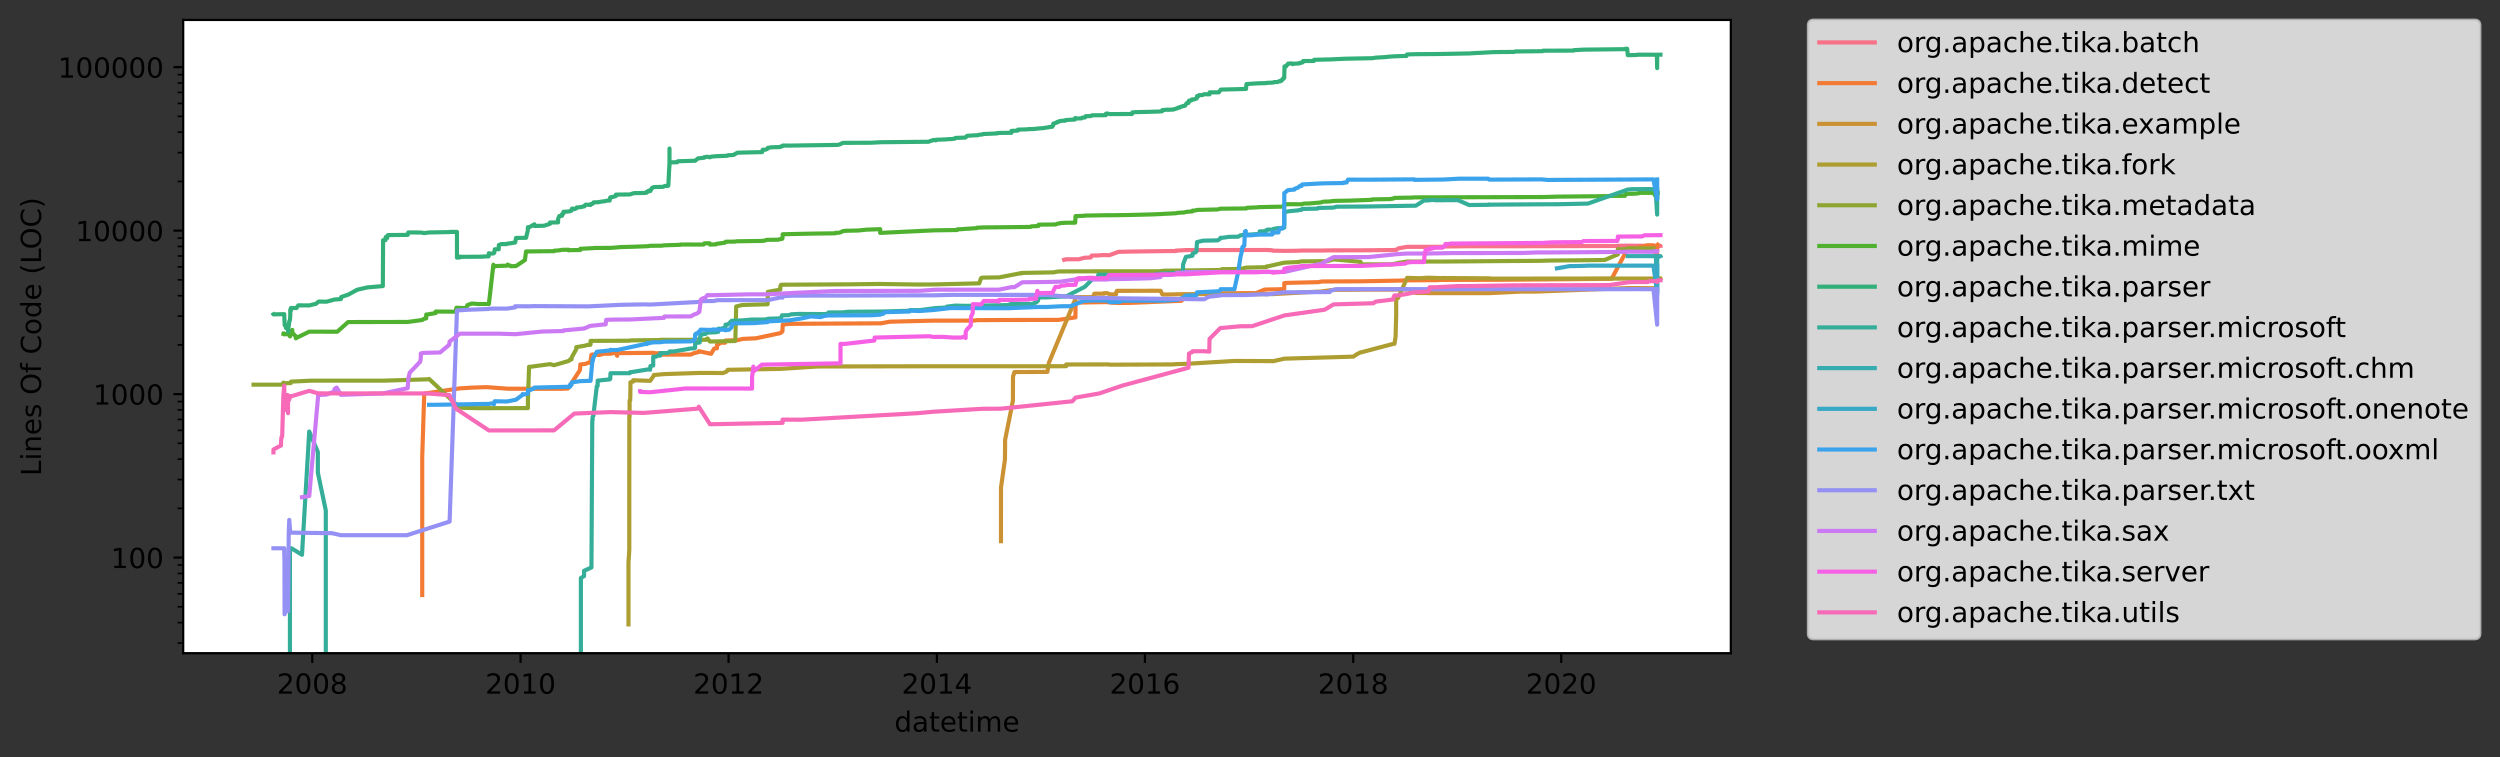 <?xml version="1.0" encoding="utf-8" standalone="no"?>
<!DOCTYPE svg PUBLIC "-//W3C//DTD SVG 1.1//EN"
  "http://www.w3.org/Graphics/SVG/1.1/DTD/svg11.dtd">
<!-- Created with matplotlib (https://matplotlib.org/) -->
<svg height="273.068pt" version="1.1" viewBox="0 0 901.386 273.068" width="901.386pt" xmlns="http://www.w3.org/2000/svg" xmlns:xlink="http://www.w3.org/1999/xlink">
 <rect x="0" y="0" width="901.386" height="273.068" fill="#333333" stroke="none"/>
 <defs>
  <style type="text/css">*{stroke-linecap:butt;stroke-linejoin:round;}</style>
 </defs>
 <g id="figure_1">
  <g id="patch_1">
   <path d="M 0 273.068 
L 901.386 273.068 
L 901.386 0 
L 0 0 
z
" style="fill:none;"/>
  </g>
  <g id="axes_1">
   <g id="patch_2">
    <path d="M 66.053 235.512 
L 624.053 235.512 
L 624.053 7.2 
L 66.053 7.2 
z
" style="fill:#ffffff;"/>
   </g>
   <g id="PolyCollection_1">
    <defs>
     <path d="M 520.456 -184.233 
L 520.456 -184.15 
L 520.456 -184.233 
L 520.456 -184.233 
z
" id="mdb72e95892" style="stroke:#f77189;stroke-opacity:0.2;"/>
    </defs>
    <g clip-path="url(#p4d2c1f5bbd)">
     <use style="fill:#f77189;fill-opacity:0.2;stroke:#f77189;stroke-opacity:0.2;" x="0" xlink:href="#mdb72e95892" y="273.068"/>
    </g>
   </g>
   <g id="PolyCollection_2">
    <defs>
     <path d="M 590.919 -203.346 
L 590.919 -203.309 
L 590.921 -203.389 
L 590.923 -203.481 
L 590.923 -203.531 
L 590.923 -203.533 
L 590.923 -203.533 
L 590.923 -203.53 
L 590.921 -203.433 
L 590.919 -203.346 
z
" id="m47050a7b35" style="stroke:#50b131;stroke-opacity:0.2;"/>
    </defs>
    <g clip-path="url(#p4d2c1f5bbd)">
     <use style="fill:#50b131;fill-opacity:0.2;stroke:#50b131;stroke-opacity:0.2;" x="0" xlink:href="#m47050a7b35" y="273.068"/>
    </g>
   </g>
   <g id="PolyCollection_3">
    <defs>
     <path d="M 493.748 -198.653 
L 493.748 -198.628 
L 493.748 -198.653 
L 493.748 -198.653 
z
" id="m2060022dc0" style="stroke:#35ae99;stroke-opacity:0.2;"/>
    </defs>
    <g clip-path="url(#p4d2c1f5bbd)">
     <use style="fill:#35ae99;fill-opacity:0.2;stroke:#35ae99;stroke-opacity:0.2;" x="0" xlink:href="#m2060022dc0" y="273.068"/>
    </g>
   </g>
   <g id="PolyCollection_4">
    <defs>
     <path d="M 493.748 -208.302 
L 493.748 -208.272 
L 493.748 -208.302 
L 493.748 -208.302 
z
" id="m1af6c5ed4e" style="stroke:#3ba3ec;stroke-opacity:0.2;"/>
    </defs>
    <g clip-path="url(#p4d2c1f5bbd)">
     <use style="fill:#3ba3ec;fill-opacity:0.2;stroke:#3ba3ec;stroke-opacity:0.2;" x="0" xlink:href="#m1af6c5ed4e" y="273.068"/>
    </g>
   </g>
   <g id="matplotlib.axis_1">
    <g id="xtick_1">
     <g id="line2d_1">
      <defs>
       <path d="M 0 0 
L 0 3.5 
" id="md5495b8442" style="stroke:#000000;stroke-width:0.8;"/>
      </defs>
      <g>
       <use style="stroke:#000000;stroke-width:0.8;" x="112.587" xlink:href="#md5495b8442" y="235.512"/>
      </g>
     </g>
     <g id="text_1">
      <!-- 2008 -->
      <g transform="translate(99.862 250.11)scale(0.1 -0.1)">
       <defs>
        <path d="M 19.188 8.297 
L 53.609 8.297 
L 53.609 0 
L 7.328 0 
L 7.328 8.297 
Q 12.938 14.109 22.625 23.891 
Q 32.328 33.688 34.812 36.531 
Q 39.547 41.844 41.422 45.531 
Q 43.312 49.219 43.312 52.781 
Q 43.312 58.594 39.234 62.25 
Q 35.156 65.922 28.609 65.922 
Q 23.969 65.922 18.812 64.312 
Q 13.672 62.703 7.812 59.422 
L 7.812 69.391 
Q 13.766 71.781 18.938 73 
Q 24.125 74.219 28.422 74.219 
Q 39.75 74.219 46.484 68.547 
Q 53.219 62.891 53.219 53.422 
Q 53.219 48.922 51.531 44.891 
Q 49.859 40.875 45.406 35.406 
Q 44.188 33.984 37.641 27.219 
Q 31.109 20.453 19.188 8.297 
z
" id="DejaVuSans-50"/>
        <path d="M 31.781 66.406 
Q 24.172 66.406 20.328 58.906 
Q 16.5 51.422 16.5 36.375 
Q 16.5 21.391 20.328 13.891 
Q 24.172 6.391 31.781 6.391 
Q 39.453 6.391 43.281 13.891 
Q 47.125 21.391 47.125 36.375 
Q 47.125 51.422 43.281 58.906 
Q 39.453 66.406 31.781 66.406 
z
M 31.781 74.219 
Q 44.047 74.219 50.516 64.516 
Q 56.984 54.828 56.984 36.375 
Q 56.984 17.969 50.516 8.266 
Q 44.047 -1.422 31.781 -1.422 
Q 19.531 -1.422 13.062 8.266 
Q 6.594 17.969 6.594 36.375 
Q 6.594 54.828 13.062 64.516 
Q 19.531 74.219 31.781 74.219 
z
" id="DejaVuSans-48"/>
        <path d="M 31.781 34.625 
Q 24.75 34.625 20.719 30.859 
Q 16.703 27.094 16.703 20.516 
Q 16.703 13.922 20.719 10.156 
Q 24.75 6.391 31.781 6.391 
Q 38.812 6.391 42.859 10.172 
Q 46.922 13.969 46.922 20.516 
Q 46.922 27.094 42.891 30.859 
Q 38.875 34.625 31.781 34.625 
z
M 21.922 38.812 
Q 15.578 40.375 12.031 44.719 
Q 8.5 49.078 8.5 55.328 
Q 8.5 64.062 14.719 69.141 
Q 20.953 74.219 31.781 74.219 
Q 42.672 74.219 48.875 69.141 
Q 55.078 64.062 55.078 55.328 
Q 55.078 49.078 51.531 44.719 
Q 48 40.375 41.703 38.812 
Q 48.828 37.156 52.797 32.312 
Q 56.781 27.484 56.781 20.516 
Q 56.781 9.906 50.312 4.234 
Q 43.844 -1.422 31.781 -1.422 
Q 19.734 -1.422 13.25 4.234 
Q 6.781 9.906 6.781 20.516 
Q 6.781 27.484 10.781 32.312 
Q 14.797 37.156 21.922 38.812 
z
M 18.312 54.391 
Q 18.312 48.734 21.844 45.562 
Q 25.391 42.391 31.781 42.391 
Q 38.141 42.391 41.719 45.562 
Q 45.312 48.734 45.312 54.391 
Q 45.312 60.062 41.719 63.234 
Q 38.141 66.406 31.781 66.406 
Q 25.391 66.406 21.844 63.234 
Q 18.312 60.062 18.312 54.391 
z
" id="DejaVuSans-56"/>
       </defs>
       <use xlink:href="#DejaVuSans-50"/>
       <use x="63.623" xlink:href="#DejaVuSans-48"/>
       <use x="127.246" xlink:href="#DejaVuSans-48"/>
       <use x="190.869" xlink:href="#DejaVuSans-56"/>
      </g>
     </g>
    </g>
    <g id="xtick_2">
     <g id="line2d_2">
      <g>
       <use style="stroke:#000000;stroke-width:0.8;" x="187.692" xlink:href="#md5495b8442" y="235.512"/>
      </g>
     </g>
     <g id="text_2">
      <!-- 2010 -->
      <g transform="translate(174.967 250.11)scale(0.1 -0.1)">
       <defs>
        <path d="M 12.406 8.297 
L 28.516 8.297 
L 28.516 63.922 
L 10.984 60.406 
L 10.984 69.391 
L 28.422 72.906 
L 38.281 72.906 
L 38.281 8.297 
L 54.391 8.297 
L 54.391 0 
L 12.406 0 
z
" id="DejaVuSans-49"/>
       </defs>
       <use xlink:href="#DejaVuSans-50"/>
       <use x="63.623" xlink:href="#DejaVuSans-48"/>
       <use x="127.246" xlink:href="#DejaVuSans-49"/>
       <use x="190.869" xlink:href="#DejaVuSans-48"/>
      </g>
     </g>
    </g>
    <g id="xtick_3">
     <g id="line2d_3">
      <g>
       <use style="stroke:#000000;stroke-width:0.8;" x="262.694" xlink:href="#md5495b8442" y="235.512"/>
      </g>
     </g>
     <g id="text_3">
      <!-- 2012 -->
      <g transform="translate(249.969 250.11)scale(0.1 -0.1)">
       <use xlink:href="#DejaVuSans-50"/>
       <use x="63.623" xlink:href="#DejaVuSans-48"/>
       <use x="127.246" xlink:href="#DejaVuSans-49"/>
       <use x="190.869" xlink:href="#DejaVuSans-50"/>
      </g>
     </g>
    </g>
    <g id="xtick_4">
     <g id="line2d_4">
      <g>
       <use style="stroke:#000000;stroke-width:0.8;" x="337.799" xlink:href="#md5495b8442" y="235.512"/>
      </g>
     </g>
     <g id="text_4">
      <!-- 2014 -->
      <g transform="translate(325.074 250.11)scale(0.1 -0.1)">
       <defs>
        <path d="M 37.797 64.312 
L 12.891 25.391 
L 37.797 25.391 
z
M 35.203 72.906 
L 47.609 72.906 
L 47.609 25.391 
L 58.016 25.391 
L 58.016 17.188 
L 47.609 17.188 
L 47.609 0 
L 37.797 0 
L 37.797 17.188 
L 4.891 17.188 
L 4.891 26.703 
z
" id="DejaVuSans-52"/>
       </defs>
       <use xlink:href="#DejaVuSans-50"/>
       <use x="63.623" xlink:href="#DejaVuSans-48"/>
       <use x="127.246" xlink:href="#DejaVuSans-49"/>
       <use x="190.869" xlink:href="#DejaVuSans-52"/>
      </g>
     </g>
    </g>
    <g id="xtick_5">
     <g id="line2d_5">
      <g>
       <use style="stroke:#000000;stroke-width:0.8;" x="412.802" xlink:href="#md5495b8442" y="235.512"/>
      </g>
     </g>
     <g id="text_5">
      <!-- 2016 -->
      <g transform="translate(400.077 250.11)scale(0.1 -0.1)">
       <defs>
        <path d="M 33.016 40.375 
Q 26.375 40.375 22.484 35.828 
Q 18.609 31.297 18.609 23.391 
Q 18.609 15.531 22.484 10.953 
Q 26.375 6.391 33.016 6.391 
Q 39.656 6.391 43.531 10.953 
Q 47.406 15.531 47.406 23.391 
Q 47.406 31.297 43.531 35.828 
Q 39.656 40.375 33.016 40.375 
z
M 52.594 71.297 
L 52.594 62.312 
Q 48.875 64.062 45.094 64.984 
Q 41.312 65.922 37.594 65.922 
Q 27.828 65.922 22.672 59.328 
Q 17.531 52.734 16.797 39.406 
Q 19.672 43.656 24.016 45.922 
Q 28.375 48.188 33.594 48.188 
Q 44.578 48.188 50.953 41.516 
Q 57.328 34.859 57.328 23.391 
Q 57.328 12.156 50.688 5.359 
Q 44.047 -1.422 33.016 -1.422 
Q 20.359 -1.422 13.672 8.266 
Q 6.984 17.969 6.984 36.375 
Q 6.984 53.656 15.188 63.938 
Q 23.391 74.219 37.203 74.219 
Q 40.922 74.219 44.703 73.484 
Q 48.484 72.75 52.594 71.297 
z
" id="DejaVuSans-54"/>
       </defs>
       <use xlink:href="#DejaVuSans-50"/>
       <use x="63.623" xlink:href="#DejaVuSans-48"/>
       <use x="127.246" xlink:href="#DejaVuSans-49"/>
       <use x="190.869" xlink:href="#DejaVuSans-54"/>
      </g>
     </g>
    </g>
    <g id="xtick_6">
     <g id="line2d_6">
      <g>
       <use style="stroke:#000000;stroke-width:0.8;" x="487.907" xlink:href="#md5495b8442" y="235.512"/>
      </g>
     </g>
     <g id="text_6">
      <!-- 2018 -->
      <g transform="translate(475.182 250.11)scale(0.1 -0.1)">
       <use xlink:href="#DejaVuSans-50"/>
       <use x="63.623" xlink:href="#DejaVuSans-48"/>
       <use x="127.246" xlink:href="#DejaVuSans-49"/>
       <use x="190.869" xlink:href="#DejaVuSans-56"/>
      </g>
     </g>
    </g>
    <g id="xtick_7">
     <g id="line2d_7">
      <g>
       <use style="stroke:#000000;stroke-width:0.8;" x="562.909" xlink:href="#md5495b8442" y="235.512"/>
      </g>
     </g>
     <g id="text_7">
      <!-- 2020 -->
      <g transform="translate(550.184 250.11)scale(0.1 -0.1)">
       <use xlink:href="#DejaVuSans-50"/>
       <use x="63.623" xlink:href="#DejaVuSans-48"/>
       <use x="127.246" xlink:href="#DejaVuSans-50"/>
       <use x="190.869" xlink:href="#DejaVuSans-48"/>
      </g>
     </g>
    </g>
    <g id="text_8">
     <!-- datetime -->
     <g transform="translate(322.482 263.789)scale(0.1 -0.1)">
      <defs>
       <path d="M 45.406 46.391 
L 45.406 75.984 
L 54.391 75.984 
L 54.391 0 
L 45.406 0 
L 45.406 8.203 
Q 42.578 3.328 38.25 0.953 
Q 33.938 -1.422 27.875 -1.422 
Q 17.969 -1.422 11.734 6.484 
Q 5.516 14.406 5.516 27.297 
Q 5.516 40.188 11.734 48.094 
Q 17.969 56 27.875 56 
Q 33.938 56 38.25 53.625 
Q 42.578 51.266 45.406 46.391 
z
M 14.797 27.297 
Q 14.797 17.391 18.875 11.75 
Q 22.953 6.109 30.078 6.109 
Q 37.203 6.109 41.297 11.75 
Q 45.406 17.391 45.406 27.297 
Q 45.406 37.203 41.297 42.844 
Q 37.203 48.484 30.078 48.484 
Q 22.953 48.484 18.875 42.844 
Q 14.797 37.203 14.797 27.297 
z
" id="DejaVuSans-100"/>
       <path d="M 34.281 27.484 
Q 23.391 27.484 19.188 25 
Q 14.984 22.516 14.984 16.5 
Q 14.984 11.719 18.141 8.906 
Q 21.297 6.109 26.703 6.109 
Q 34.188 6.109 38.703 11.406 
Q 43.219 16.703 43.219 25.484 
L 43.219 27.484 
z
M 52.203 31.203 
L 52.203 0 
L 43.219 0 
L 43.219 8.297 
Q 40.141 3.328 35.547 0.953 
Q 30.953 -1.422 24.312 -1.422 
Q 15.922 -1.422 10.953 3.297 
Q 6 8.016 6 15.922 
Q 6 25.141 12.172 29.828 
Q 18.359 34.516 30.609 34.516 
L 43.219 34.516 
L 43.219 35.406 
Q 43.219 41.609 39.141 45 
Q 35.062 48.391 27.688 48.391 
Q 23 48.391 18.547 47.266 
Q 14.109 46.141 10.016 43.891 
L 10.016 52.203 
Q 14.938 54.109 19.578 55.047 
Q 24.219 56 28.609 56 
Q 40.484 56 46.344 49.844 
Q 52.203 43.703 52.203 31.203 
z
" id="DejaVuSans-97"/>
       <path d="M 18.312 70.219 
L 18.312 54.688 
L 36.812 54.688 
L 36.812 47.703 
L 18.312 47.703 
L 18.312 18.016 
Q 18.312 11.328 20.141 9.422 
Q 21.969 7.516 27.594 7.516 
L 36.812 7.516 
L 36.812 0 
L 27.594 0 
Q 17.188 0 13.234 3.875 
Q 9.281 7.766 9.281 18.016 
L 9.281 47.703 
L 2.688 47.703 
L 2.688 54.688 
L 9.281 54.688 
L 9.281 70.219 
z
" id="DejaVuSans-116"/>
       <path d="M 56.203 29.594 
L 56.203 25.203 
L 14.891 25.203 
Q 15.484 15.922 20.484 11.062 
Q 25.484 6.203 34.422 6.203 
Q 39.594 6.203 44.453 7.469 
Q 49.312 8.734 54.109 11.281 
L 54.109 2.781 
Q 49.266 0.734 44.188 -0.344 
Q 39.109 -1.422 33.891 -1.422 
Q 20.797 -1.422 13.156 6.188 
Q 5.516 13.812 5.516 26.812 
Q 5.516 40.234 12.766 48.109 
Q 20.016 56 32.328 56 
Q 43.359 56 49.781 48.891 
Q 56.203 41.797 56.203 29.594 
z
M 47.219 32.234 
Q 47.125 39.594 43.094 43.984 
Q 39.062 48.391 32.422 48.391 
Q 24.906 48.391 20.391 44.141 
Q 15.875 39.891 15.188 32.172 
z
" id="DejaVuSans-101"/>
       <path d="M 9.422 54.688 
L 18.406 54.688 
L 18.406 0 
L 9.422 0 
z
M 9.422 75.984 
L 18.406 75.984 
L 18.406 64.594 
L 9.422 64.594 
z
" id="DejaVuSans-105"/>
       <path d="M 52 44.188 
Q 55.375 50.25 60.062 53.125 
Q 64.75 56 71.094 56 
Q 79.641 56 84.281 50.016 
Q 88.922 44.047 88.922 33.016 
L 88.922 0 
L 79.891 0 
L 79.891 32.719 
Q 79.891 40.578 77.094 44.375 
Q 74.312 48.188 68.609 48.188 
Q 61.625 48.188 57.562 43.547 
Q 53.516 38.922 53.516 30.906 
L 53.516 0 
L 44.484 0 
L 44.484 32.719 
Q 44.484 40.625 41.703 44.406 
Q 38.922 48.188 33.109 48.188 
Q 26.219 48.188 22.156 43.531 
Q 18.109 38.875 18.109 30.906 
L 18.109 0 
L 9.078 0 
L 9.078 54.688 
L 18.109 54.688 
L 18.109 46.188 
Q 21.188 51.219 25.484 53.609 
Q 29.781 56 35.688 56 
Q 41.656 56 45.828 52.969 
Q 50 49.953 52 44.188 
z
" id="DejaVuSans-109"/>
      </defs>
      <use xlink:href="#DejaVuSans-100"/>
      <use x="63.477" xlink:href="#DejaVuSans-97"/>
      <use x="124.756" xlink:href="#DejaVuSans-116"/>
      <use x="163.965" xlink:href="#DejaVuSans-101"/>
      <use x="225.488" xlink:href="#DejaVuSans-116"/>
      <use x="264.697" xlink:href="#DejaVuSans-105"/>
      <use x="292.48" xlink:href="#DejaVuSans-109"/>
      <use x="389.893" xlink:href="#DejaVuSans-101"/>
     </g>
    </g>
   </g>
   <g id="matplotlib.axis_2">
    <g id="ytick_1">
     <g id="line2d_8">
      <defs>
       <path d="M 0 0 
L -3.5 0 
" id="m0ee0e2eb1e" style="stroke:#000000;stroke-width:0.8;"/>
      </defs>
      <g>
       <use style="stroke:#000000;stroke-width:0.8;" x="66.053" xlink:href="#m0ee0e2eb1e" y="201.031"/>
      </g>
     </g>
     <g id="text_9">
      <!-- 100 -->
      <g transform="translate(39.966 204.83)scale(0.1 -0.1)">
       <use xlink:href="#DejaVuSans-49"/>
       <use x="63.623" xlink:href="#DejaVuSans-48"/>
       <use x="127.246" xlink:href="#DejaVuSans-48"/>
      </g>
     </g>
    </g>
    <g id="ytick_2">
     <g id="line2d_9">
      <g>
       <use style="stroke:#000000;stroke-width:0.8;" x="66.053" xlink:href="#m0ee0e2eb1e" y="142.09"/>
      </g>
     </g>
     <g id="text_10">
      <!-- 1000 -->
      <g transform="translate(33.603 145.889)scale(0.1 -0.1)">
       <use xlink:href="#DejaVuSans-49"/>
       <use x="63.623" xlink:href="#DejaVuSans-48"/>
       <use x="127.246" xlink:href="#DejaVuSans-48"/>
       <use x="190.869" xlink:href="#DejaVuSans-48"/>
      </g>
     </g>
    </g>
    <g id="ytick_3">
     <g id="line2d_10">
      <g>
       <use style="stroke:#000000;stroke-width:0.8;" x="66.053" xlink:href="#m0ee0e2eb1e" y="83.149"/>
      </g>
     </g>
     <g id="text_11">
      <!-- 10000 -->
      <g transform="translate(27.241 86.948)scale(0.1 -0.1)">
       <use xlink:href="#DejaVuSans-49"/>
       <use x="63.623" xlink:href="#DejaVuSans-48"/>
       <use x="127.246" xlink:href="#DejaVuSans-48"/>
       <use x="190.869" xlink:href="#DejaVuSans-48"/>
       <use x="254.492" xlink:href="#DejaVuSans-48"/>
      </g>
     </g>
    </g>
    <g id="ytick_4">
     <g id="line2d_11">
      <g>
       <use style="stroke:#000000;stroke-width:0.8;" x="66.053" xlink:href="#m0ee0e2eb1e" y="24.207"/>
      </g>
     </g>
     <g id="text_12">
      <!-- 100000 -->
      <g transform="translate(20.878 28.007)scale(0.1 -0.1)">
       <use xlink:href="#DejaVuSans-49"/>
       <use x="63.623" xlink:href="#DejaVuSans-48"/>
       <use x="127.246" xlink:href="#DejaVuSans-48"/>
       <use x="190.869" xlink:href="#DejaVuSans-48"/>
       <use x="254.492" xlink:href="#DejaVuSans-48"/>
       <use x="318.115" xlink:href="#DejaVuSans-48"/>
      </g>
     </g>
    </g>
    <g id="ytick_5">
     <g id="line2d_12">
      <defs>
       <path d="M 0 0 
L -2 0 
" id="me8b84626bc" style="stroke:#000000;stroke-width:0.6;"/>
      </defs>
      <g>
       <use style="stroke:#000000;stroke-width:0.6;" x="66.053" xlink:href="#me8b84626bc" y="231.85"/>
      </g>
     </g>
    </g>
    <g id="ytick_6">
     <g id="line2d_13">
      <g>
       <use style="stroke:#000000;stroke-width:0.6;" x="66.053" xlink:href="#me8b84626bc" y="224.486"/>
      </g>
     </g>
    </g>
    <g id="ytick_7">
     <g id="line2d_14">
      <g>
       <use style="stroke:#000000;stroke-width:0.6;" x="66.053" xlink:href="#me8b84626bc" y="218.774"/>
      </g>
     </g>
    </g>
    <g id="ytick_8">
     <g id="line2d_15">
      <g>
       <use style="stroke:#000000;stroke-width:0.6;" x="66.053" xlink:href="#me8b84626bc" y="214.107"/>
      </g>
     </g>
    </g>
    <g id="ytick_9">
     <g id="line2d_16">
      <g>
       <use style="stroke:#000000;stroke-width:0.6;" x="66.053" xlink:href="#me8b84626bc" y="210.161"/>
      </g>
     </g>
    </g>
    <g id="ytick_10">
     <g id="line2d_17">
      <g>
       <use style="stroke:#000000;stroke-width:0.6;" x="66.053" xlink:href="#me8b84626bc" y="206.743"/>
      </g>
     </g>
    </g>
    <g id="ytick_11">
     <g id="line2d_18">
      <g>
       <use style="stroke:#000000;stroke-width:0.6;" x="66.053" xlink:href="#me8b84626bc" y="203.728"/>
      </g>
     </g>
    </g>
    <g id="ytick_12">
     <g id="line2d_19">
      <g>
       <use style="stroke:#000000;stroke-width:0.6;" x="66.053" xlink:href="#me8b84626bc" y="183.288"/>
      </g>
     </g>
    </g>
    <g id="ytick_13">
     <g id="line2d_20">
      <g>
       <use style="stroke:#000000;stroke-width:0.6;" x="66.053" xlink:href="#me8b84626bc" y="172.909"/>
      </g>
     </g>
    </g>
    <g id="ytick_14">
     <g id="line2d_21">
      <g>
       <use style="stroke:#000000;stroke-width:0.6;" x="66.053" xlink:href="#me8b84626bc" y="165.545"/>
      </g>
     </g>
    </g>
    <g id="ytick_15">
     <g id="line2d_22">
      <g>
       <use style="stroke:#000000;stroke-width:0.6;" x="66.053" xlink:href="#me8b84626bc" y="159.833"/>
      </g>
     </g>
    </g>
    <g id="ytick_16">
     <g id="line2d_23">
      <g>
       <use style="stroke:#000000;stroke-width:0.6;" x="66.053" xlink:href="#me8b84626bc" y="155.166"/>
      </g>
     </g>
    </g>
    <g id="ytick_17">
     <g id="line2d_24">
      <g>
       <use style="stroke:#000000;stroke-width:0.6;" x="66.053" xlink:href="#me8b84626bc" y="151.22"/>
      </g>
     </g>
    </g>
    <g id="ytick_18">
     <g id="line2d_25">
      <g>
       <use style="stroke:#000000;stroke-width:0.6;" x="66.053" xlink:href="#me8b84626bc" y="147.802"/>
      </g>
     </g>
    </g>
    <g id="ytick_19">
     <g id="line2d_26">
      <g>
       <use style="stroke:#000000;stroke-width:0.6;" x="66.053" xlink:href="#me8b84626bc" y="144.787"/>
      </g>
     </g>
    </g>
    <g id="ytick_20">
     <g id="line2d_27">
      <g>
       <use style="stroke:#000000;stroke-width:0.6;" x="66.053" xlink:href="#me8b84626bc" y="124.347"/>
      </g>
     </g>
    </g>
    <g id="ytick_21">
     <g id="line2d_28">
      <g>
       <use style="stroke:#000000;stroke-width:0.6;" x="66.053" xlink:href="#me8b84626bc" y="113.968"/>
      </g>
     </g>
    </g>
    <g id="ytick_22">
     <g id="line2d_29">
      <g>
       <use style="stroke:#000000;stroke-width:0.6;" x="66.053" xlink:href="#me8b84626bc" y="106.604"/>
      </g>
     </g>
    </g>
    <g id="ytick_23">
     <g id="line2d_30">
      <g>
       <use style="stroke:#000000;stroke-width:0.6;" x="66.053" xlink:href="#me8b84626bc" y="100.892"/>
      </g>
     </g>
    </g>
    <g id="ytick_24">
     <g id="line2d_31">
      <g>
       <use style="stroke:#000000;stroke-width:0.6;" x="66.053" xlink:href="#me8b84626bc" y="96.225"/>
      </g>
     </g>
    </g>
    <g id="ytick_25">
     <g id="line2d_32">
      <g>
       <use style="stroke:#000000;stroke-width:0.6;" x="66.053" xlink:href="#me8b84626bc" y="92.279"/>
      </g>
     </g>
    </g>
    <g id="ytick_26">
     <g id="line2d_33">
      <g>
       <use style="stroke:#000000;stroke-width:0.6;" x="66.053" xlink:href="#me8b84626bc" y="88.861"/>
      </g>
     </g>
    </g>
    <g id="ytick_27">
     <g id="line2d_34">
      <g>
       <use style="stroke:#000000;stroke-width:0.6;" x="66.053" xlink:href="#me8b84626bc" y="85.846"/>
      </g>
     </g>
    </g>
    <g id="ytick_28">
     <g id="line2d_35">
      <g>
       <use style="stroke:#000000;stroke-width:0.6;" x="66.053" xlink:href="#me8b84626bc" y="65.406"/>
      </g>
     </g>
    </g>
    <g id="ytick_29">
     <g id="line2d_36">
      <g>
       <use style="stroke:#000000;stroke-width:0.6;" x="66.053" xlink:href="#me8b84626bc" y="55.026"/>
      </g>
     </g>
    </g>
    <g id="ytick_30">
     <g id="line2d_37">
      <g>
       <use style="stroke:#000000;stroke-width:0.6;" x="66.053" xlink:href="#me8b84626bc" y="47.662"/>
      </g>
     </g>
    </g>
    <g id="ytick_31">
     <g id="line2d_38">
      <g>
       <use style="stroke:#000000;stroke-width:0.6;" x="66.053" xlink:href="#me8b84626bc" y="41.95"/>
      </g>
     </g>
    </g>
    <g id="ytick_32">
     <g id="line2d_39">
      <g>
       <use style="stroke:#000000;stroke-width:0.6;" x="66.053" xlink:href="#me8b84626bc" y="37.283"/>
      </g>
     </g>
    </g>
    <g id="ytick_33">
     <g id="line2d_40">
      <g>
       <use style="stroke:#000000;stroke-width:0.6;" x="66.053" xlink:href="#me8b84626bc" y="33.337"/>
      </g>
     </g>
    </g>
    <g id="ytick_34">
     <g id="line2d_41">
      <g>
       <use style="stroke:#000000;stroke-width:0.6;" x="66.053" xlink:href="#me8b84626bc" y="29.919"/>
      </g>
     </g>
    </g>
    <g id="ytick_35">
     <g id="line2d_42">
      <g>
       <use style="stroke:#000000;stroke-width:0.6;" x="66.053" xlink:href="#me8b84626bc" y="26.904"/>
      </g>
     </g>
    </g>
    <g id="text_13">
     <!-- Lines Of Code (LOC) -->
     <g transform="translate(14.798 171.579)rotate(-90)scale(0.1 -0.1)">
      <defs>
       <path d="M 9.812 72.906 
L 19.672 72.906 
L 19.672 8.297 
L 55.172 8.297 
L 55.172 0 
L 9.812 0 
z
" id="DejaVuSans-76"/>
       <path d="M 54.891 33.016 
L 54.891 0 
L 45.906 0 
L 45.906 32.719 
Q 45.906 40.484 42.875 44.328 
Q 39.844 48.188 33.797 48.188 
Q 26.516 48.188 22.312 43.547 
Q 18.109 38.922 18.109 30.906 
L 18.109 0 
L 9.078 0 
L 9.078 54.688 
L 18.109 54.688 
L 18.109 46.188 
Q 21.344 51.125 25.703 53.562 
Q 30.078 56 35.797 56 
Q 45.219 56 50.047 50.172 
Q 54.891 44.344 54.891 33.016 
z
" id="DejaVuSans-110"/>
       <path d="M 44.281 53.078 
L 44.281 44.578 
Q 40.484 46.531 36.375 47.5 
Q 32.281 48.484 27.875 48.484 
Q 21.188 48.484 17.844 46.438 
Q 14.5 44.391 14.5 40.281 
Q 14.5 37.156 16.891 35.375 
Q 19.281 33.594 26.516 31.984 
L 29.594 31.297 
Q 39.156 29.25 43.188 25.516 
Q 47.219 21.781 47.219 15.094 
Q 47.219 7.469 41.188 3.016 
Q 35.156 -1.422 24.609 -1.422 
Q 20.219 -1.422 15.453 -0.562 
Q 10.688 0.297 5.422 2 
L 5.422 11.281 
Q 10.406 8.688 15.234 7.391 
Q 20.062 6.109 24.812 6.109 
Q 31.156 6.109 34.562 8.281 
Q 37.984 10.453 37.984 14.406 
Q 37.984 18.062 35.516 20.016 
Q 33.062 21.969 24.703 23.781 
L 21.578 24.516 
Q 13.234 26.266 9.516 29.906 
Q 5.812 33.547 5.812 39.891 
Q 5.812 47.609 11.281 51.797 
Q 16.75 56 26.812 56 
Q 31.781 56 36.172 55.266 
Q 40.578 54.547 44.281 53.078 
z
" id="DejaVuSans-115"/>
       <path id="DejaVuSans-32"/>
       <path d="M 39.406 66.219 
Q 28.656 66.219 22.328 58.203 
Q 16.016 50.203 16.016 36.375 
Q 16.016 22.609 22.328 14.594 
Q 28.656 6.594 39.406 6.594 
Q 50.141 6.594 56.422 14.594 
Q 62.703 22.609 62.703 36.375 
Q 62.703 50.203 56.422 58.203 
Q 50.141 66.219 39.406 66.219 
z
M 39.406 74.219 
Q 54.734 74.219 63.906 63.938 
Q 73.094 53.656 73.094 36.375 
Q 73.094 19.141 63.906 8.859 
Q 54.734 -1.422 39.406 -1.422 
Q 24.031 -1.422 14.812 8.828 
Q 5.609 19.094 5.609 36.375 
Q 5.609 53.656 14.812 63.938 
Q 24.031 74.219 39.406 74.219 
z
" id="DejaVuSans-79"/>
       <path d="M 37.109 75.984 
L 37.109 68.5 
L 28.516 68.5 
Q 23.688 68.5 21.797 66.547 
Q 19.922 64.594 19.922 59.516 
L 19.922 54.688 
L 34.719 54.688 
L 34.719 47.703 
L 19.922 47.703 
L 19.922 0 
L 10.891 0 
L 10.891 47.703 
L 2.297 47.703 
L 2.297 54.688 
L 10.891 54.688 
L 10.891 58.5 
Q 10.891 67.625 15.141 71.797 
Q 19.391 75.984 28.609 75.984 
z
" id="DejaVuSans-102"/>
       <path d="M 64.406 67.281 
L 64.406 56.891 
Q 59.422 61.531 53.781 63.812 
Q 48.141 66.109 41.797 66.109 
Q 29.297 66.109 22.656 58.469 
Q 16.016 50.828 16.016 36.375 
Q 16.016 21.969 22.656 14.328 
Q 29.297 6.688 41.797 6.688 
Q 48.141 6.688 53.781 8.984 
Q 59.422 11.281 64.406 15.922 
L 64.406 5.609 
Q 59.234 2.094 53.438 0.328 
Q 47.656 -1.422 41.219 -1.422 
Q 24.656 -1.422 15.125 8.703 
Q 5.609 18.844 5.609 36.375 
Q 5.609 53.953 15.125 64.078 
Q 24.656 74.219 41.219 74.219 
Q 47.75 74.219 53.531 72.484 
Q 59.328 70.75 64.406 67.281 
z
" id="DejaVuSans-67"/>
       <path d="M 30.609 48.391 
Q 23.391 48.391 19.188 42.75 
Q 14.984 37.109 14.984 27.297 
Q 14.984 17.484 19.156 11.844 
Q 23.344 6.203 30.609 6.203 
Q 37.797 6.203 41.984 11.859 
Q 46.188 17.531 46.188 27.297 
Q 46.188 37.016 41.984 42.703 
Q 37.797 48.391 30.609 48.391 
z
M 30.609 56 
Q 42.328 56 49.016 48.375 
Q 55.719 40.766 55.719 27.297 
Q 55.719 13.875 49.016 6.219 
Q 42.328 -1.422 30.609 -1.422 
Q 18.844 -1.422 12.172 6.219 
Q 5.516 13.875 5.516 27.297 
Q 5.516 40.766 12.172 48.375 
Q 18.844 56 30.609 56 
z
" id="DejaVuSans-111"/>
       <path d="M 31 75.875 
Q 24.469 64.656 21.281 53.656 
Q 18.109 42.672 18.109 31.391 
Q 18.109 20.125 21.312 9.062 
Q 24.516 -2 31 -13.188 
L 23.188 -13.188 
Q 15.875 -1.703 12.234 9.375 
Q 8.594 20.453 8.594 31.391 
Q 8.594 42.281 12.203 53.312 
Q 15.828 64.359 23.188 75.875 
z
" id="DejaVuSans-40"/>
       <path d="M 8.016 75.875 
L 15.828 75.875 
Q 23.141 64.359 26.781 53.312 
Q 30.422 42.281 30.422 31.391 
Q 30.422 20.453 26.781 9.375 
Q 23.141 -1.703 15.828 -13.188 
L 8.016 -13.188 
Q 14.5 -2 17.703 9.062 
Q 20.906 20.125 20.906 31.391 
Q 20.906 42.672 17.703 53.656 
Q 14.5 64.656 8.016 75.875 
z
" id="DejaVuSans-41"/>
      </defs>
      <use xlink:href="#DejaVuSans-76"/>
      <use x="55.713" xlink:href="#DejaVuSans-105"/>
      <use x="83.496" xlink:href="#DejaVuSans-110"/>
      <use x="146.875" xlink:href="#DejaVuSans-101"/>
      <use x="208.398" xlink:href="#DejaVuSans-115"/>
      <use x="260.498" xlink:href="#DejaVuSans-32"/>
      <use x="292.285" xlink:href="#DejaVuSans-79"/>
      <use x="370.996" xlink:href="#DejaVuSans-102"/>
      <use x="406.201" xlink:href="#DejaVuSans-32"/>
      <use x="437.988" xlink:href="#DejaVuSans-67"/>
      <use x="507.812" xlink:href="#DejaVuSans-111"/>
      <use x="568.994" xlink:href="#DejaVuSans-100"/>
      <use x="632.471" xlink:href="#DejaVuSans-101"/>
      <use x="693.994" xlink:href="#DejaVuSans-32"/>
      <use x="725.781" xlink:href="#DejaVuSans-40"/>
      <use x="764.795" xlink:href="#DejaVuSans-76"/>
      <use x="816.883" xlink:href="#DejaVuSans-79"/>
      <use x="895.594" xlink:href="#DejaVuSans-67"/>
      <use x="965.418" xlink:href="#DejaVuSans-41"/>
     </g>
    </g>
   </g>
   <g id="line2d_43">
    <path clip-path="url(#p4d2c1f5bbd)" d="M 383.692 93.638 
L 383.905 93.546 
L 384.426 93.549 
L 384.453 93.542 
L 384.626 93.469 
L 384.628 93.48 
L 384.631 93.473 
L 386.677 93.48 
L 388.922 93.48 
L 391.097 92.931 
L 393.263 92.829 
L 393.597 92.133 
L 394.775 92.122 
L 395.444 92.122 
L 397.695 91.966 
L 399.077 91.981 
L 399.912 92.046 
L 403.315 90.777 
L 403.351 90.808 
L 403.406 90.811 
L 406.911 90.715 
L 422.117 90.509 
L 422.121 90.509 
L 423.963 90.526 
L 424.01 90.339 
L 424.289 90.356 
L 427.573 90.17 
L 441.643 90.16 
L 456.537 90.13 
L 458.595 90.214 
L 458.598 90.251 
L 458.829 90.373 
L 463.057 90.455 
L 466.409 90.424 
L 468.104 90.393 
L 468.533 90.363 
L 469.395 90.332 
L 474.702 90.332 
L 475.436 90.332 
L 475.439 90.319 
L 475.443 90.336 
L 476.162 90.336 
L 476.71 90.339 
L 476.885 90.332 
L 477.514 90.302 
L 480.82 90.268 
L 490.554 90.261 
L 490.555 90.255 
L 501.958 90.153 
L 503.48 90.086 
L 504.123 89.568 
L 507.337 88.995 
L 509.143 88.992 
L 513.452 88.992 
L 514.68 89.002 
L 520.443 89.002 
L 520.456 88.877 
L 528.654 88.787 
L 546.945 88.781 
L 548.803 88.778 
L 583.235 88.692 
L 583.325 88.606 
L 586.915 88.59 
L 587.706 88.59 
L 587.886 88.59 
L 588.857 88.59 
L 589.787 88.603 
L 593.968 88.609 
L 594.486 88.609 
L 594.755 88.609 
L 594.755 88.615 
L 595.903 88.615 
L 595.964 88.615 
L 595.968 88.609 
L 596 88.619 
L 596.065 88.628 
L 596.152 88.628 
L 597.34 88.634 
L 598.685 88.641 
L 598.688 88.634 
L 598.689 88.641 
" style="fill:none;stroke:#f77189;stroke-linecap:square;stroke-width:1.5;"/>
   </g>
   <g id="line2d_44">
    <path clip-path="url(#p4d2c1f5bbd)" d="M 152.233 214.537 
L 152.233 214.537 
L 152.239 164.664 
L 152.957 141.911 
L 165.822 140.025 
L 170.012 139.767 
L 175.432 139.58 
L 183.039 140.143 
L 202.555 140.191 
L 204.785 140.072 
L 209.122 133.404 
L 209.238 131.422 
L 211.257 131.17 
L 211.985 130.789 
L 212.824 130.789 
L 213.248 127.912 
L 213.958 127.794 
L 216.036 127.985 
L 217.654 127.546 
L 220.147 127.546 
L 222.045 127.115 
L 222.514 128.297 
L 222.525 127.33 
L 235.518 127.215 
L 236.563 127.402 
L 238.042 127.33 
L 238.052 127.867 
L 239.104 127.838 
L 249.09 127.838 
L 250.235 127.33 
L 251.946 126.93 
L 251.949 126.621 
L 256.39 127.561 
L 257.488 125.673 
L 258.486 125.566 
L 258.537 124.257 
L 259.203 124.092 
L 259.259 123.578 
L 261.407 123.565 
L 261.408 123.343 
L 261.529 123.269 
L 261.615 122.783 
L 265.839 122.663 
L 267.787 122.188 
L 272.513 121.977 
L 281.365 120.11 
L 282.102 119.478 
L 282.21 117.028 
L 284.637 116.76 
L 317.658 116.57 
L 320.803 115.991 
L 336.548 115.606 
L 350.919 115.597 
L 352.247 115.434 
L 360.886 115.38 
L 381.655 115.335 
L 387.754 114.424 
L 387.799 108.878 
L 387.8 109.102 
L 399.076 108.92 
L 400.521 109.109 
L 403.318 109.258 
L 407.529 109.201 
L 426.056 108.441 
L 426.528 107.702 
L 426.963 107.502 
L 427.573 106.693 
L 430.645 106.623 
L 431.589 105.773 
L 452.85 105.686 
L 455.941 104.427 
L 456.341 104.392 
L 462.387 104.275 
L 463.028 104.187 
L 463.057 102.07 
L 464.303 101.99 
L 475.253 101.735 
L 476.71 101.482 
L 490.555 101.43 
L 504.845 101.164 
L 507.337 101.082 
L 518.346 101.005 
L 519.043 100.922 
L 541.301 100.871 
L 581.082 100.526 
L 586.915 89.548 
L 587.886 89.548 
L 588.379 89.391 
L 589.787 89.427 
L 594.104 88.432 
L 596.152 88.492 
L 597.494 92.729 
L 597.504 88.492 
L 597.715 88.244 
L 597.715 88.244 
" style="fill:none;stroke:#f37a32;stroke-linecap:square;stroke-width:1.5;"/>
   </g>
   <g id="line2d_45">
    <path clip-path="url(#p4d2c1f5bbd)" d="M 360.908 195.115 
L 360.91 184.601 
L 360.914 175.796 
L 362.333 165.673 
L 362.384 161.2 
L 362.385 158.633 
L 364.675 147.201 
L 364.676 147.232 
L 365.212 144.392 
L 365.212 143.457 
L 365.241 135.831 
L 365.747 134.144 
L 377.646 134.087 
L 378.161 130.871 
L 388.032 107.127 
L 388.922 107.127 
L 394.059 107.127 
L 394.575 105.891 
L 395.444 105.891 
L 398.033 105.903 
L 398.034 105.729 
L 398.035 105.698 
L 398.037 105.698 
L 398.597 105.723 
L 398.711 105.717 
L 399.078 105.667 
L 400.183 106.109 
L 402.396 106.178 
L 402.396 106.084 
L 402.396 105.52 
L 402.4 105.514 
L 402.618 105.221 
L 402.621 105.034 
L 402.727 104.986 
L 402.729 104.866 
L 417.099 104.836 
L 418.45 104.848 
L 419.13 106.191 
L 422.034 106.172 
L 422.736 106.147 
L 424.01 106.122 
L 424.405 106.103 
L 427.573 106.059 
L 446.985 106.04 
L 458.595 106.047 
L 458.829 106.053 
L 463.057 105.816 
L 475.174 105.148 
L 475.99 105.148 
L 480.82 104.498 
L 490.554 104.456 
L 490.555 104.415 
L 501.958 104.404 
L 507.823 104.357 
L 510.59 105.63 
L 514.68 105.63 
L 514.682 105.692 
L 536.896 105.692 
L 548.502 105.124 
L 553.936 105.124 
L 586.915 103.869 
L 588.254 103.869 
L 594.486 103.892 
L 594.755 103.915 
L 596.152 103.915 
L 597.31 103.909 
" style="fill:none;stroke:#ca9232;stroke-linecap:square;stroke-width:1.5;"/>
   </g>
   <g id="line2d_46">
    <path clip-path="url(#p4d2c1f5bbd)" d="M 226.6 225.134 
L 226.603 202.889 
L 226.885 198.36 
L 226.886 183.936 
L 226.909 149.081 
L 226.917 150.146 
L 227.005 150.216 
L 227.005 144.504 
L 227.005 144.392 
L 227.109 144.336 
L 227.224 144.336 
L 227.297 140.502 
L 227.312 139.303 
L 227.312 137.853 
L 227.806 137.637 
L 228.316 137.573 
L 228.316 137.105 
L 234.406 137.316 
L 235.625 135.591 
L 235.637 135.591 
L 235.727 135.217 
L 239.414 134.886 
L 239.414 134.886 
L 251.948 134.465 
L 251.949 134.465 
L 256.39 134.465 
L 260.653 134.503 
L 261.87 134.031 
L 262.095 133.827 
L 262.133 133.827 
L 262.192 133.587 
L 262.414 133.331 
L 281.361 133.006 
L 294.702 132.141 
L 336.548 132.054 
L 377.646 132.054 
L 384.404 132.037 
L 384.409 131.422 
L 399.076 131.389 
L 399.794 131.405 
L 400.183 131.49 
L 422.851 131.389 
L 424.01 131.288 
L 427.573 131.187 
L 445.125 130.139 
L 445.127 130.139 
L 458.598 130.203 
L 458.829 130.268 
L 463.057 129.318 
L 487.999 128.582 
L 488.963 127.867 
L 490.237 127.172 
L 502.789 123.865 
L 502.789 123.953 
L 503.191 121.32 
L 503.191 121.309 
L 503.303 116.731 
L 503.399 113.815 
L 503.402 108.031 
L 503.476 107.675 
L 504.104 107.423 
L 507.337 100.19 
L 511.998 100.31 
L 514.277 100.15 
L 514.68 100.15 
L 515.421 100.145 
L 519.308 100.265 
L 520.046 100.255 
L 520.047 100.25 
L 520.067 100.245 
L 537.009 100.35 
L 537.01 100.34 
L 537.01 100.35 
L 537.677 100.455 
L 558.508 100.44 
L 595.903 100.44 
L 595.964 100.44 
L 596.152 100.435 
L 596.152 100.485 
L 596.152 100.485 
L 596.899 100.33 
L 597.34 100.34 
L 598.685 100.35 
L 598.688 100.34 
L 598.689 100.35 
" style="fill:none;stroke:#ae9d31;stroke-linecap:square;stroke-width:1.5;"/>
   </g>
   <g id="line2d_47">
    <path clip-path="url(#p4d2c1f5bbd)" d="M 91.417 138.691 
L 102.171 138.691 
L 102.172 137.962 
L 102.482 138.18 
L 104.849 138.115 
L 104.912 137.594 
L 112.068 137.253 
L 138.124 137.253 
L 154.71 136.749 
L 154.712 136.625 
L 165.811 147.014 
L 172.553 147.17 
L 190.335 147.139 
L 190.358 142.843 
L 190.36 143.783 
L 190.755 132.245 
L 190.953 132.28 
L 198.351 131.288 
L 199.752 131.677 
L 205.106 130.123 
L 205.537 129.615 
L 206.04 129.615 
L 206.131 128.871 
L 207.772 125.903 
L 207.782 125.166 
L 210.594 124.695 
L 211.98 124.347 
L 212.824 124.347 
L 212.928 124.13 
L 212.937 122.904 
L 226.909 122.855 
L 227.098 122.735 
L 238.064 122.603 
L 238.064 122.519 
L 254.557 122.507 
L 255.071 122.035 
L 255.983 123.134 
L 256.39 123.134 
L 265.022 122.952 
L 265.127 122.567 
L 265.438 110.494 
L 267.588 109.971 
L 276.758 109.695 
L 276.861 105.227 
L 276.881 105.227 
L 281.341 104.427 
L 281.348 103.194 
L 281.348 103.244 
L 281.549 103.071 
L 281.613 102.661 
L 306.253 102.514 
L 316.926 102.383 
L 330.776 102.585 
L 336.548 102.557 
L 353.068 102.162 
L 353.732 100.24 
L 354.195 100.095 
L 360.255 100.011 
L 368.008 98.508 
L 368.176 98.62 
L 368.177 98.415 
L 379.774 98.202 
L 381.649 97.877 
L 388.922 97.827 
L 417.946 97.809 
L 419.648 97.61 
L 440.033 97.35 
L 440.51 97.053 
L 447.223 96.974 
L 449.385 96.478 
L 456.537 96.336 
L 456.547 96.101 
L 457.194 96.012 
L 463.057 94.705 
L 468.104 94.473 
L 468.533 94.358 
L 469.395 94.243 
L 478.607 94.164 
L 480.82 93.515 
L 490.554 94.401 
L 490.555 95.319 
L 501.958 95.315 
L 504.123 94.802 
L 507.337 94.298 
L 520.443 94.298 
L 543.787 94.113 
L 555.172 94.046 
L 558.884 93.937 
L 569.257 93.847 
L 578.587 93.738 
L 583.321 91.729 
L 583.325 89.866 
L 586.088 89.866 
L 586.915 89.565 
L 596.152 89.584 
L 596.152 89.584 
" style="fill:none;stroke:#8ea631;stroke-linecap:square;stroke-width:1.5;"/>
   </g>
   <g id="line2d_48">
    <path clip-path="url(#p4d2c1f5bbd)" d="M 102.171 120.328 
L 102.172 120.197 
L 102.482 120.251 
L 102.489 120.559 
L 103.98 120.426 
L 104.556 121.298 
L 104.56 120.714 
L 104.887 120.714 
L 105.08 119.299 
L 105.377 118.965 
L 105.442 120.067 
L 106.592 121.196 
L 106.667 121.989 
L 106.828 121.343 
L 106.88 121.837 
L 111.493 119.584 
L 121.611 119.595 
L 125.508 116.121 
L 147.002 116.084 
L 152.239 115.38 
L 152.962 114.897 
L 153.658 114.791 
L 153.674 114.148 
L 153.687 113.377 
L 154.188 113.377 
L 157.098 112.865 
L 157.099 112.316 
L 157.134 112.324 
L 164.323 112.38 
L 164.563 110.96 
L 168.054 111.097 
L 168.554 109.993 
L 170.107 109.443 
L 172.553 109.623 
L 176.273 109.594 
L 177.886 95.443 
L 177.899 96.284 
L 177.902 96.646 
L 177.928 96.097 
L 178.391 95.94 
L 182.776 95.789 
L 183.03 95.402 
L 183.031 95.414 
L 183.033 95.605 
L 183.035 95.597 
L 183.223 95.684 
L 183.734 95.668 
L 183.735 95.772 
L 183.992 95.776 
L 184.16 95.995 
L 186.052 95.924 
L 189.257 93.773 
L 189.668 90.663 
L 199.76 90.557 
L 199.769 90.56 
L 199.854 90.39 
L 201.222 90.305 
L 202.637 90.079 
L 204.991 90.036 
L 205.004 90.271 
L 205.025 90.207 
L 209.237 90.14 
L 209.238 89.7 
L 213.958 89.466 
L 214.067 89.41 
L 220.147 89.374 
L 222.064 89.244 
L 223.702 89.079 
L 227.941 88.976 
L 233.593 88.771 
L 234.431 88.619 
L 238.509 88.59 
L 239.536 88.445 
L 245.301 88.269 
L 245.304 88.166 
L 249.09 88.157 
L 251.976 88.179 
L 253.712 88.157 
L 253.947 87.74 
L 255.857 87.7 
L 255.983 88.191 
L 258.228 88.092 
L 258.239 87.927 
L 261.408 87.496 
L 261.577 87.303 
L 261.615 87.153 
L 265.027 87.114 
L 265.545 86.997 
L 274.054 86.876 
L 275.497 86.808 
L 276.439 86.479 
L 280.44 86.424 
L 282.062 86.083 
L 282.115 85.94 
L 282.212 84.454 
L 293.039 84.228 
L 301.116 84.122 
L 301.275 83.931 
L 301.29 83.963 
L 302.116 83.96 
L 303.147 83.742 
L 303.865 83.328 
L 304.779 83.226 
L 305.493 83.195 
L 309.311 83.118 
L 312.483 82.8 
L 317.355 82.624 
L 317.355 83.973 
L 336.548 83.059 
L 345.134 82.934 
L 345.157 82.687 
L 346.398 82.642 
L 352.254 82.241 
L 352.254 82.098 
L 354.588 82 
L 371.564 81.822 
L 371.763 81.63 
L 374.39 81.477 
L 374.492 81.001 
L 380.563 80.936 
L 381.4 80.639 
L 381.439 80.567 
L 381.939 80.567 
L 382.462 80.404 
L 384.648 80.312 
L 387.664 80.287 
L 387.799 77.92 
L 387.799 77.935 
L 390.965 77.802 
L 390.976 77.729 
L 399.125 77.597 
L 400.618 77.609 
L 407.958 77.498 
L 416.266 77.281 
L 416.267 77.257 
L 419.211 77.149 
L 419.298 77.117 
L 421.327 77.026 
L 424.023 76.888 
L 424.024 76.854 
L 424.721 76.736 
L 427.027 76.589 
L 427.77 76.38 
L 429.92 76.225 
L 429.949 75.953 
L 430.968 75.897 
L 431.589 75.693 
L 439.188 75.514 
L 439.375 75.397 
L 439.991 75.249 
L 449.349 75.159 
L 449.495 74.926 
L 453.422 74.762 
L 453.422 74.73 
L 453.763 74.68 
L 463.028 74.494 
L 463.057 73.646 
L 466.743 73.63 
L 469.473 73.659 
L 469.473 73.62 
L 469.571 73.528 
L 470.296 73.388 
L 471.934 73.367 
L 476.162 73.01 
L 476.983 72.754 
L 477.173 72.73 
L 477.292 72.717 
L 479.546 72.627 
L 480.82 72.441 
L 487.043 72.316 
L 494.663 72.046 
L 494.674 71.891 
L 501.252 71.78 
L 502.565 71.537 
L 502.811 71.352 
L 509.051 71.251 
L 509.961 71.17 
L 556.381 71.042 
L 561.359 70.898 
L 579.744 70.716 
L 581.082 70.628 
L 585.883 70.598 
L 586.009 69.934 
L 590.108 69.796 
L 590.921 69.657 
L 590.923 69.536 
L 596.154 69.539 
L 597.494 71.631 
L 597.504 69.539 
L 597.715 69.533 
L 597.715 69.533 
" style="fill:none;stroke:#50b131;stroke-linecap:square;stroke-width:1.5;"/>
   </g>
   <g id="line2d_49">
    <path clip-path="url(#p4d2c1f5bbd)" d="M 98.589 113.336 
L 98.593 113.344 
L 102.478 113.269 
L 102.644 117.24 
L 102.798 117.095 
L 103.166 118.319 
L 103.206 118.168 
L 103.584 118.309 
L 103.8 118.707 
L 103.836 117.105 
L 103.849 119.605 
L 104.298 115.853 
L 104.517 115.524 
L 104.663 113.823 
L 104.663 111.652 
L 104.745 112.077 
L 104.875 112.037 
L 104.892 111.067 
L 105.069 111.036 
L 106.88 111.067 
L 107.557 110.095 
L 111.496 110.124 
L 113.849 109.536 
L 113.849 109.594 
L 114.88 108.731 
L 117.721 108.773 
L 120.602 108.004 
L 122.907 107.829 
L 123.026 107.082 
L 125.56 106.229 
L 128.782 104.474 
L 132.46 103.623 
L 138.036 103.149 
L 138.123 86.605 
L 138.126 86.608 
L 139.017 86.561 
L 139.073 85.473 
L 139.6 85.814 
L 139.673 85.023 
L 139.912 84.757 
L 146.699 84.689 
L 147.002 84.689 
L 147.211 83.807 
L 151.839 83.841 
L 152.962 84.05 
L 154.708 83.812 
L 162.096 83.687 
L 162.103 83.611 
L 164.749 83.614 
L 164.768 92.908 
L 164.875 92.852 
L 165.802 92.822 
L 165.814 92.503 
L 165.815 92.606 
L 174.218 92.551 
L 174.219 92.488 
L 176.179 92.429 
L 176.273 91.296 
L 176.377 91.465 
L 177.904 91.38 
L 177.983 91.162 
L 178.198 91.159 
L 178.391 89.886 
L 179.663 89.846 
L 179.819 89.756 
L 179.821 89.886 
L 179.849 88.376 
L 180.704 88.011 
L 182.674 88.008 
L 182.757 87.854 
L 183.126 87.838 
L 185.741 87.445 
L 185.835 86.962 
L 186.055 85.789 
L 189.669 85.743 
L 190.309 83.029 
L 190.336 81.922 
L 190.953 81.856 
L 192.69 80.865 
L 192.691 81.481 
L 196.173 81.386 
L 198.315 80.688 
L 198.321 80.204 
L 198.33 80.216 
L 201.214 80.188 
L 201.222 78.977 
L 201.665 77.887 
L 202.634 77.81 
L 202.652 77.192 
L 203.102 77.065 
L 203.167 76.346 
L 203.173 76.362 
L 204.836 76.272 
L 205.025 76.219 
L 205.537 76.176 
L 206.04 75.939 
L 206.135 75.459 
L 206.234 75.44 
L 206.244 75.202 
L 206.854 75.248 
L 206.855 75.259 
L 206.936 75.404 
L 207.084 75.408 
L 207.721 75.156 
L 207.772 75.142 
L 207.906 74.811 
L 209.644 74.66 
L 209.647 74.591 
L 210.702 74.388 
L 210.78 74.104 
L 211.106 73.995 
L 211.181 73.788 
L 212.928 73.888 
L 212.937 73.609 
L 213.677 73.477 
L 214.067 72.939 
L 214.081 72.965 
L 215.686 72.91 
L 216.958 72.672 
L 217.654 72.61 
L 219.002 72.331 
L 219.799 72.318 
L 220.011 71.225 
L 220.147 71.102 
L 220.75 71.057 
L 222.011 70.717 
L 222.074 70.174 
L 222.839 70.154 
L 227.102 70.107 
L 228.557 69.634 
L 232.155 69.572 
L 233.074 69.501 
L 233.109 69.193 
L 233.615 69.14 
L 233.685 68.851 
L 234.307 68.592 
L 234.406 68.923 
L 235.023 68.03 
L 235.029 67.8 
L 235.749 67.448 
L 239.104 67.369 
L 239.69 67.033 
L 240.861 67.025 
L 240.978 66.783 
L 241.381 58.747 
L 241.391 53.562 
L 241.391 59.923 
L 241.391 58.675 
L 242.103 58.525 
L 244.148 58.508 
L 244.256 58.227 
L 244.568 58.132 
L 250.651 57.957 
L 251.669 57.097 
L 252.699 57.006 
L 253.896 56.868 
L 253.949 56.652 
L 255.249 56.513 
L 255.983 56.722 
L 256.416 56.475 
L 258.159 56.325 
L 262.192 56.164 
L 262.193 56.151 
L 262.417 56.054 
L 262.425 55.988 
L 264.503 55.87 
L 264.714 55.695 
L 265.126 55.498 
L 265.839 55.06 
L 270.152 54.946 
L 274.788 54.852 
L 274.992 53.985 
L 274.992 53.989 
L 276.011 53.973 
L 276.657 53.675 
L 276.738 53.634 
L 276.856 53.338 
L 276.915 53.279 
L 277.67 53.201 
L 277.919 53.116 
L 281.331 53.012 
L 281.366 52.888 
L 281.577 52.884 
L 281.613 52.769 
L 282.16 52.717 
L 282.213 52.476 
L 285.494 52.496 
L 285.494 52.479 
L 301.922 52.248 
L 302.651 52.114 
L 303.887 51.508 
L 313.937 51.467 
L 317.658 51.282 
L 334.824 51.111 
L 335.544 50.774 
L 335.904 50.769 
L 336.548 50.445 
L 337.352 50.529 
L 337.354 50.629 
L 337.395 50.449 
L 337.486 50.399 
L 341.25 50.253 
L 341.276 50.216 
L 343.211 50.127 
L 344.316 49.964 
L 344.486 49.73 
L 348.081 49.593 
L 348.665 48.986 
L 350.919 48.814 
L 352.462 48.765 
L 353.068 48.58 
L 354.209 48.488 
L 354.357 48.34 
L 359.422 48.11 
L 359.426 48.007 
L 360.894 47.919 
L 364.675 47.884 
L 364.698 47.193 
L 364.712 47.193 
L 366.941 47.107 
L 367.049 46.732 
L 370.722 46.623 
L 370.75 46.539 
L 372.611 46.527 
L 374.518 46.306 
L 376.008 46.213 
L 377.646 45.937 
L 378.156 45.904 
L 378.271 45.799 
L 379.378 45.705 
L 379.569 45.276 
L 379.723 45.234 
L 379.773 44.572 
L 380.98 44.223 
L 381.07 44.004 
L 381.554 44.003 
L 381.763 43.743 
L 382.243 43.645 
L 382.823 43.541 
L 382.823 43.534 
L 384.092 43.514 
L 384.23 43.28 
L 385.578 43.196 
L 386.88 43.131 
L 387.506 43.126 
L 387.664 42.572 
L 387.8 42.58 
L 387.976 42.735 
L 389.943 42.682 
L 390.212 42.403 
L 391.233 42.343 
L 391.429 41.892 
L 393.357 41.841 
L 393.714 41.57 
L 398.101 41.541 
L 398.449 41.357 
L 398.7 41.542 
L 398.787 40.975 
L 399.127 40.909 
L 400.183 41.139 
L 408.146 41.096 
L 408.253 40.55 
L 409.303 40.438 
L 414.628 40.312 
L 417.946 40.214 
L 417.946 40.21 
L 419.005 40.108 
L 419.093 39.696 
L 421.13 39.513 
L 421.135 39.599 
L 421.138 39.599 
L 423.212 39.48 
L 423.388 39.346 
L 424.491 39.055 
L 424.499 38.981 
L 424.673 38.96 
L 424.824 38.784 
L 425.097 38.767 
L 425.413 38.764 
L 425.422 38.602 
L 425.423 38.605 
L 425.916 38.445 
L 426.223 38.42 
L 426.528 38.234 
L 427.276 38.123 
L 427.866 37.184 
L 428.527 37.104 
L 428.59 36.486 
L 428.712 36.272 
L 429.558 36.218 
L 429.662 35.881 
L 429.938 35.818 
L 429.947 35.875 
L 429.951 35.856 
L 430.645 35.814 
L 431.353 35.494 
L 431.497 35.491 
L 431.589 34.657 
L 432.114 34.654 
L 432.146 34.484 
L 432.298 34.483 
L 432.298 34.315 
L 433.527 34.29 
L 434.179 33.959 
L 436.101 34.028 
L 436.145 33.302 
L 439.458 33.304 
L 440.137 32.308 
L 449.26 32.07 
L 449.349 30.869 
L 449.449 30.309 
L 453.777 30.027 
L 456.554 29.967 
L 456.63 29.885 
L 459.148 29.767 
L 459.384 29.589 
L 460.648 29.595 
L 461.074 29.33 
L 461.59 29.328 
L 461.693 29.08 
L 462.108 29.078 
L 462.465 28.444 
L 462.723 28.443 
L 462.817 28.13 
L 463.027 28.104 
L 463.141 23.921 
L 463.741 23.91 
L 463.856 23.687 
L 463.861 23.687 
L 464.438 22.932 
L 465.259 22.896 
L 465.71 22.898 
L 465.905 22.876 
L 466.088 23.134 
L 466.105 23.124 
L 466.619 22.966 
L 468.516 22.866 
L 468.565 22.668 
L 468.566 22.669 
L 469.395 22.594 
L 469.769 22.388 
L 469.85 22.005 
L 473.749 21.982 
L 473.824 21.558 
L 479.667 21.422 
L 485.115 21.167 
L 494.773 20.987 
L 496.061 20.782 
L 497.925 20.671 
L 498.083 20.667 
L 500.346 20.514 
L 500.346 20.459 
L 502.789 20.303 
L 505.563 20.201 
L 507.082 20.19 
L 507.085 19.966 
L 507.337 19.626 
L 510.382 19.537 
L 519.38 19.467 
L 529.833 19.265 
L 532.179 19.113 
L 534.921 18.988 
L 534.931 18.98 
L 538.444 18.787 
L 545.835 18.714 
L 546.473 18.547 
L 548.803 18.533 
L 556.13 18.456 
L 556.175 18.357 
L 556.381 18.278 
L 567.297 18.243 
L 567.411 18.093 
L 570.984 17.896 
L 585.967 17.727 
L 586.086 17.578 
L 586.676 17.579 
L 586.915 19.89 
L 589.787 19.84 
L 590.51 19.72 
L 597.394 19.73 
L 597.494 24.573 
L 597.504 19.73 
L 597.632 19.706 
L 598.689 19.708 
L 598.689 19.708 
" style="fill:none;stroke:#33b07a;stroke-linecap:square;stroke-width:1.5;"/>
   </g>
   <g id="line2d_50">
    <path clip-path="url(#p4d2c1f5bbd)" d="M 104.537 274.068 
L 104.537 197.677 
L 105.069 197.677 
L 108.883 200.027 
L 111.496 155.596 
L 114.6 162.989 
L 114.602 170.392 
L 117.468 184.068 
L 117.468 274.068 
M 209.443 274.068 
L 209.443 208.395 
L 210.594 207.721 
L 210.595 205.801 
L 213.248 204.596 
L 213.547 151.551 
L 213.657 151.44 
L 213.666 150.392 
L 213.677 150.428 
L 213.948 149.763 
L 213.95 149.901 
L 214.081 148.582 
L 215.182 139.258 
L 215.476 139.166 
L 215.496 137.232 
L 219.797 136.791 
L 220.011 136.645 
L 220.109 134.886 
L 220.127 134.867 
L 220.147 134.56 
L 227.091 134.56 
L 227.097 134.219 
L 227.602 134.181 
L 233.791 133.168 
L 234.406 133.295 
L 234.507 131.985 
L 235.517 131.779 
L 235.518 128.597 
L 236.564 128.597 
L 237.159 128.222 
L 238.058 128.207 
L 238.064 127.33 
L 240.978 127.244 
L 241.481 126.705 
L 242.915 126.719 
L 249.09 125.646 
L 250.309 125.579 
L 250.615 125.458 
L 250.644 123.69 
L 252.287 123.479 
L 252.365 121.71 
L 252.774 120.702 
L 253.097 120.536 
L 253.289 120.592 
L 253.526 120.459 
L 254.455 120.372 
L 254.95 119.915 
L 256.885 119.851 
L 257.907 119.808 
L 258.955 119.605 
L 258.959 119.648 
L 258.96 118.614 
L 259.259 118.461 
L 259.261 118.676 
L 259.936 118.635 
L 260.412 118.34 
L 260.76 118.329 
L 261.487 118.048 
L 261.488 118.482 
L 261.529 118.228 
L 261.615 117.037 
L 262.307 117.028 
L 262.922 116.561 
L 263.788 115.67 
L 267.469 115.524 
L 271.171 115.209 
L 275.522 115.218 
L 276.861 115.039 
L 276.879 114.933 
L 281.341 114.791 
L 281.613 114.59 
L 282.006 113.654 
L 282.21 113.705 
L 284.457 113.62 
L 285.288 113.319 
L 287.922 113.195 
L 295.847 113.236 
L 297.19 113.253 
L 298.462 113.087 
L 298.776 112.646 
L 303.86 112.63 
L 305.708 112.412 
L 317.713 112.324 
L 328.008 112.053 
L 328.017 111.817 
L 331.544 111.824 
L 337.395 111.067 
L 341.385 110.877 
L 341.389 110.561 
L 344.432 110.183 
L 348.081 110.272 
L 363.561 110 
L 364.288 109.651 
L 372.088 109.594 
L 373.581 109.046 
L 374.296 108.365 
L 374.299 107.219 
L 377.646 107.212 
L 384.4 106.854 
L 391.131 103.407 
L 394.061 100.475 
L 395.44 100.445 
L 395.444 100.235 
L 395.915 99.623 
L 396.006 99.064 
L 399.077 99.05 
L 400.183 99.692 
L 400.521 99.657 
L 403.321 99.609 
L 404.079 99.362 
L 405.568 99.227 
L 416.176 99.131 
L 416.455 98.893 
L 417.946 98.658 
L 424.289 98.415 
L 424.405 98.392 
L 426.53 98.253 
L 426.545 95.402 
L 427.573 92.628 
L 429.917 92.217 
L 429.949 91.522 
L 431.259 90.846 
L 431.353 90.646 
L 431.589 87.288 
L 433.713 86.772 
L 439.092 86.663 
L 440 86.005 
L 440.084 85.732 
L 440.721 85.735 
L 443.071 85.4 
L 446.48 85.341 
L 447.222 84.85 
L 447.697 84.776 
L 449.449 84.667 
L 452.851 84.419 
L 454.171 84.4 
L 454.188 83.427 
L 456.531 83.357 
L 456.558 82.962 
L 457.194 82.767 
L 458.829 82.803 
L 459.2 82.509 
L 461.012 82.219 
L 461.563 82.313 
L 462.486 82.177 
L 462.493 82.108 
L 463.054 82.066 
L 463.057 76.433 
L 464.959 76.135 
L 468.104 75.837 
L 468.533 75.707 
L 469.283 75.638 
L 469.519 75.312 
L 470.583 75.321 
L 475.049 75.214 
L 475.122 75.186 
L 475.238 74.975 
L 480.82 74.852 
L 481.796 74.53 
L 484.007 74.51 
L 491.993 74.466 
L 507.337 74.207 
L 510.482 74.165 
L 513.452 72.271 
L 514.68 72.279 
L 516.339 72.076 
L 517.655 72.203 
L 525.701 72.171 
L 529.696 73.923 
L 536.587 73.852 
L 536.881 73.705 
L 536.882 73.712 
L 536.882 73.836 
L 536.886 73.793 
L 554.392 73.664 
L 561.359 73.637 
L 572.524 73.409 
L 586.915 68.337 
L 588.774 68.195 
L 594.755 68.181 
L 596.911 68.272 
L 597.494 77.371 
L 597.504 68.272 
L 597.504 68.272 
" style="fill:none;stroke:#35ae99;stroke-linecap:square;stroke-width:1.5;"/>
   </g>
   <g id="line2d_51">
    <path clip-path="url(#p4d2c1f5bbd)" d="M 586.915 92.348 
L 595.903 92.348 
L 595.964 92.348 
L 596 92.348 
L 596.065 92.348 
L 597.034 92.352 
L 597.494 106.248 
L 597.504 102.313 
L 597.504 92.352 
L 598.685 92.356 
L 598.688 92.352 
L 598.689 92.356 
" style="fill:none;stroke:#36acae;stroke-linecap:square;stroke-width:1.5;"/>
   </g>
   <g id="line2d_52">
    <path clip-path="url(#p4d2c1f5bbd)" d="M 561.359 96.746 
L 565.851 95.953 
L 570.158 95.886 
L 572.113 95.806 
L 572.328 95.789 
L 572.435 95.776 
L 586.915 95.781 
L 596.152 95.781 
L 597.494 105.489 
L 597.504 95.781 
" style="fill:none;stroke:#38a9c5;stroke-linecap:square;stroke-width:1.5;"/>
   </g>
   <g id="line2d_53">
    <path clip-path="url(#p4d2c1f5bbd)" d="M 154.71 145.951 
L 156.754 145.951 
L 176.267 145.625 
L 177.691 145.42 
L 178.08 145.773 
L 178.39 144.673 
L 182.757 144.758 
L 186.052 144.113 
L 188.489 142.295 
L 188.491 142.064 
L 188.492 142.295 
L 190.304 141.962 
L 190.335 140.671 
L 190.953 140.695 
L 192.616 140.025 
L 192.69 139.743 
L 205.537 139.441 
L 205.539 138.713 
L 206.047 138.781 
L 206.178 137.875 
L 209.221 137.423 
L 212.928 137.295 
L 213.657 129.411 
L 213.666 130.365 
L 213.958 128.932 
L 215.182 126.831 
L 220.147 126.329 
L 220.203 126.122 
L 220.203 126.191 
L 222.525 126.204 
L 232.652 124.029 
L 233.349 124.016 
L 233.368 123.603 
L 234.406 123.715 
L 234.899 123.441 
L 235.733 123.491 
L 235.733 123.417 
L 238.057 123.392 
L 239.405 123.196 
L 249.183 123.073 
L 250.019 122.855 
L 250.328 122.306 
L 250.615 122.294 
L 250.644 120.581 
L 251.02 120.24 
L 251.022 120.306 
L 251.669 120.284 
L 251.843 119.68 
L 251.843 119.701 
L 252.287 119.478 
L 252.342 119.278 
L 252.568 119.246 
L 252.605 118.851 
L 256.403 118.965 
L 256.989 118.799 
L 261.487 118.902 
L 261.488 119.079 
L 262.923 118.861 
L 263.79 117.958 
L 263.991 116.684 
L 265.127 116.58 
L 271.699 116.504 
L 276.762 116.139 
L 276.879 115.871 
L 284.46 115.506 
L 288.856 114.836 
L 292.435 114.079 
L 295.847 114.337 
L 297.19 113.925 
L 298.462 113.738 
L 314.068 113.671 
L 317.149 113.478 
L 318.538 113.095 
L 319.062 112.549 
L 327.893 112.316 
L 328.008 112.006 
L 331.544 112.132 
L 336.548 111.777 
L 342.681 111.074 
L 363.644 111.128 
L 374.279 110.681 
L 377.646 110.674 
L 382.672 110.42 
L 385.93 110.412 
L 390.569 108.565 
L 391.131 108.489 
L 394.061 108.331 
L 399.077 108.372 
L 400.183 108.927 
L 403.319 108.906 
L 404.075 108.752 
L 404.079 108.413 
L 405.568 108.434 
L 419.691 108.386 
L 424.673 108.086 
L 426.528 107.357 
L 426.53 107.364 
L 427.573 106.527 
L 431.259 106.514 
L 431.353 106.298 
L 431.589 105.404 
L 433.713 105.294 
L 439.375 105.022 
L 439.991 104.645 
L 440.084 104.269 
L 445.075 104.298 
L 446.48 97.831 
L 447.21 92.878 
L 447.706 90.818 
L 447.795 89.749 
L 448.022 88.999 
L 448.404 88.854 
L 448.418 88.673 
L 448.634 88.622 
L 448.868 83.484 
L 449.16 83.29 
L 449.251 84.891 
L 451.612 84.801 
L 451.698 84.762 
L 453.763 84.575 
L 454.171 84.589 
L 458.689 84.545 
L 458.785 83.666 
L 458.806 84.408 
L 459.2 83.857 
L 460.963 83.812 
L 461.012 83.231 
L 461.563 82.449 
L 462.397 82.412 
L 463.028 81.2 
L 463.057 69.585 
L 463.206 69.533 
L 464.335 68.566 
L 466.743 68.351 
L 466.749 68.08 
L 468.104 67.593 
L 468.533 67.125 
L 469.28 67.075 
L 469.464 66.511 
L 475.238 66.187 
L 477.175 66.1 
L 484.4 65.993 
L 484.475 65.808 
L 485.517 65.794 
L 486.02 64.767 
L 493.748 64.781 
L 509.955 64.669 
L 509.956 64.848 
L 520.443 64.732 
L 526.094 64.427 
L 536.587 64.437 
L 536.882 64.598 
L 536.886 64.76 
L 555.793 64.677 
L 557.936 64.876 
L 596.152 64.681 
L 597.494 71.761 
L 597.504 64.681 
L 597.504 64.681 
" style="fill:none;stroke:#3ba3ec;stroke-linecap:square;stroke-width:1.5;"/>
   </g>
   <g id="line2d_54">
    <path clip-path="url(#p4d2c1f5bbd)" d="M 98.589 197.677 
L 102.171 197.677 
L 102.482 197.677 
L 102.513 200.274 
L 102.567 202.344 
L 102.568 202.615 
L 102.606 221.471 
L 102.887 220.358 
L 103.8 220.358 
L 103.836 219.291 
L 103.845 220.358 
L 104.111 192.055 
L 104.298 187.448 
L 104.642 192.055 
L 105.069 192.055 
L 119.639 192.236 
L 122.907 192.973 
L 139.6 192.973 
L 146.699 192.973 
L 162.103 188.058 
L 164.756 111.958 
L 168.557 111.684 
L 176.178 111.404 
L 176.267 111.304 
L 178.388 111.258 
L 182.757 111.273 
L 185.742 110.832 
L 185.745 110.524 
L 185.835 110.39 
L 186.049 110.427 
L 190.953 110.435 
L 192.616 110.368 
L 212.213 110.464 
L 223.7 109.905 
L 232.152 109.745 
L 232.152 109.745 
L 234.406 109.811 
L 252.471 108.836 
L 252.475 108.572 
L 253.403 108.572 
L 256.388 108.544 
L 256.403 108.558 
L 257.228 108.551 
L 258.746 108.222 
L 276.856 108.215 
L 282.093 107.101 
L 282.096 106.835 
L 282.102 106.958 
L 282.115 107.331 
L 282.156 106.687 
L 282.16 106.693 
L 282.164 107.056 
L 282.21 106.758 
L 285.888 106.61 
L 293.505 106.578 
L 298.384 106.572 
L 302.384 106.572 
L 336.548 106.476 
L 343.559 106.311 
L 358.635 106.311 
L 358.635 106.324 
L 358.64 106.33 
L 376.689 106.33 
L 377.646 106.324 
L 390.569 107.443 
L 399.076 107.443 
L 399.077 107.436 
L 400.183 107.509 
L 434.153 107.91 
L 435.799 107.01 
L 439.991 106.521 
L 440.001 106.419 
L 449.256 106.374 
L 455.941 106.065 
L 456.341 106.191 
L 463.057 105.397 
L 479.469 105.306 
L 479.537 105.215 
L 479.537 105.124 
L 479.539 104.872 
L 480.82 104.533 
L 481.801 104.263 
L 572.331 104.263 
L 572.524 104.263 
L 586.915 104.263 
L 589.786 104.251 
L 590.084 104.251 
L 593.968 104.263 
L 594.755 104.275 
L 595.903 104.275 
L 595.964 104.275 
L 596.152 104.199 
L 597.494 117.066 
L 597.504 104.199 
" style="fill:none;stroke:#9591f4;stroke-linecap:square;stroke-width:1.5;"/>
   </g>
   <g id="line2d_55">
    <path clip-path="url(#p4d2c1f5bbd)" d="M 108.884 179.269 
L 111.495 178.835 
L 114.729 142.425 
L 117.721 142.244 
L 120.593 141.135 
L 120.602 140.286 
L 121.39 139.743 
L 122.907 142.347 
L 138.125 141.86 
L 147.002 139.954 
L 147.211 136.728 
L 147.704 134.389 
L 151.517 130.397 
L 151.726 129.086 
L 151.731 127.431 
L 152.744 127.229 
L 158.666 127.086 
L 162 124.27 
L 162.096 123.159 
L 165.802 120.306 
L 179.84 120.306 
L 185.834 120.492 
L 195.675 119.52 
L 203.102 119.362 
L 203.171 119.131 
L 210.702 118.441 
L 210.78 118.289 
L 211.094 118.249 
L 212.824 117.493 
L 218.382 116.932 
L 218.573 115.308 
L 221.44 115.227 
L 227.101 115.191 
L 239.431 114.598 
L 239.552 114.113 
L 249.085 114.079 
L 250.338 113.319 
L 250.651 113.319 
L 251.669 112.841 
L 251.949 112.484 
L 252.153 112.46 
L 252.699 107.984 
L 253.717 107.423 
L 254.259 107.383 
L 255.071 106.4 
L 256.39 106.444 
L 269.961 106.122 
L 276.852 106.116 
L 286.817 105.575 
L 298.938 105.022 
L 300.914 104.92 
L 331.544 104.854 
L 337.486 104.451 
L 360.173 104.439 
L 364.698 103.526 
L 365.748 103.549 
L 368.592 101.777 
L 377.646 101.666 
L 382.393 101.561 
L 387.555 100.774 
L 388.922 100.774 
L 393.715 100.3 
L 393.754 100.774 
L 399.076 100.774 
L 400.183 100.652 
L 406.075 100.566 
L 414.94 100.32 
L 418.418 99.888 
L 418.53 99.521 
L 419.005 99.16 
L 422.117 99.122 
L 423.966 98.874 
L 424.01 98.592 
L 424.289 98.35 
L 427.276 98.345 
L 427.573 98.069 
L 463.057 98.059 
L 475.174 95.307 
L 476.085 95.245 
L 480.82 92.71 
L 493.312 92.699 
L 503.402 91.664 
L 504.829 91.554 
L 507.337 91.409 
L 514.68 91.409 
L 523.627 91.247 
L 548.803 91.205 
L 554.394 91.019 
L 558.88 91.019 
L 583.325 90.846 
L 586.915 90.742 
L 596.152 90.784 
L 596.154 90.591 
L 597.494 90.773 
L 597.504 90.591 
L 597.504 90.591 
" style="fill:none;stroke:#cc7af4;stroke-linecap:square;stroke-width:1.5;"/>
   </g>
   <g id="line2d_56">
    <path clip-path="url(#p4d2c1f5bbd)" d="M 230.782 141.037 
L 230.79 141.308 
L 234.406 141.433 
L 247.128 140.072 
L 271.156 140.096 
L 271.161 136.072 
L 271.626 132.193 
L 271.65 133.882 
L 271.653 133.864 
L 271.798 133.827 
L 274.712 131.473 
L 303.052 131.004 
L 303.052 123.991 
L 304.684 123.991 
L 315.245 122.783 
L 315.372 121.71 
L 335.096 121.23 
L 336.548 121.48 
L 339.901 121.457 
L 343.722 121.71 
L 346.505 121.71 
L 347.387 121.514 
L 348.153 120.993 
L 348.16 121.861 
L 348.194 119.573 
L 348.739 118.655 
L 350.004 117.347 
L 350.114 114.156 
L 350.713 112.931 
L 350.798 109.659 
L 353.824 109.767 
L 353.825 109.745 
L 354.73 108.496 
L 359.256 108.523 
L 360.049 108.669 
L 360.055 108.801 
L 360.129 108.188 
L 360.13 108.188 
L 360.173 108.133 
L 364.721 108.133 
L 370.937 108.011 
L 371.03 107.776 
L 373.58 107.715 
L 373.581 107.41 
L 374.023 104.878 
L 374.032 105.674 
L 379.511 105.6 
L 379.522 105.471 
L 380.521 103.424 
L 381.939 103.447 
L 382.691 102.998 
L 384.207 102.915 
L 384.402 102.766 
L 387.761 102.678 
L 388.275 100.591 
L 388.641 100.33 
L 391.428 100.26 
L 391.599 100.2 
L 393.597 100.145 
L 396.213 100.35 
L 399.077 100.26 
L 399.912 99.126 
L 400.183 99.165 
L 416.265 99.088 
L 416.267 99.012 
L 417.099 99.021 
L 418.669 98.917 
L 427.573 98.903 
L 440.21 98.174 
L 452.851 98.165 
L 457.198 97.936 
L 458.598 98.114 
L 458.829 98.294 
L 463.05 97.963 
L 463.057 96.886 
L 464.303 96.573 
L 468.104 96.178 
L 469.395 95.928 
L 490.556 95.877 
L 498.766 95.501 
L 498.799 95.41 
L 501.958 95.369 
L 506.689 95.037 
L 507.337 94.709 
L 507.823 94.613 
L 509.135 94.481 
L 513.452 94.481 
L 513.59 92.492 
L 514.001 90.1 
L 514.698 90.009 
L 515.297 89.952 
L 515.315 89.647 
L 516.244 89.644 
L 516.246 89.463 
L 517.059 89.459 
L 517.156 89.329 
L 520.067 89.309 
L 520.568 88.816 
L 521.074 88.698 
L 521.18 87.949 
L 521.181 88.008 
L 522.205 88.005 
L 523.239 87.817 
L 556.3 87.584 
L 559.936 87.369 
L 570.272 87.285 
L 570.984 86.917 
L 583.122 86.858 
L 583.235 86.282 
L 583.325 86.258 
L 583.325 85.316 
L 583.65 85.294 
L 591.973 85.247 
L 592.997 84.833 
L 598.689 84.787 
L 598.689 84.787 
" style="fill:none;stroke:#f560e4;stroke-linecap:square;stroke-width:1.5;"/>
   </g>
   <g id="line2d_57">
    <path clip-path="url(#p4d2c1f5bbd)" d="M 98.589 163.105 
L 98.593 162.079 
L 101.316 160.613 
L 101.362 158.731 
L 101.531 157.486 
L 101.739 157.393 
L 102.171 142.529 
L 102.478 139.029 
L 102.486 139.12 
L 102.568 145.714 
L 102.606 145.802 
L 103.166 147.866 
L 103.206 146.16 
L 103.584 142.425 
L 103.8 142.503 
L 103.845 144.113 
L 103.849 148.98 
L 103.851 144.336 
L 104.256 144.196 
L 104.642 142.764 
L 104.745 142.87 
L 105.069 142.87 
L 111.496 140.914 
L 114.735 141.835 
L 154.188 141.86 
L 162.103 142.477 
L 162.274 143.161 
L 164.56 147.452 
L 176.273 155.209 
L 199.769 155.166 
L 207.084 149.115 
L 220.147 148.582 
L 232.147 148.88 
L 251.669 147.326 
L 251.949 146.644 
L 255.983 152.96 
L 256.39 152.96 
L 282.159 152.456 
L 282.164 151.293 
L 288.856 151.33 
L 330.776 148.98 
L 336.548 148.45 
L 354.202 147.389 
L 360.886 147.358 
L 386.677 144.673 
L 387.8 143.349 
L 396.339 141.86 
L 404.797 138.984 
L 428.519 132.579 
L 428.706 127.46 
L 429.947 126.874 
L 429.951 126.649 
L 434.058 126.621 
L 436.009 126.789 
L 436.102 122.188 
L 439.991 118.289 
L 447.205 117.631 
L 451.415 117.611 
L 463.057 113.73 
L 477.62 111.66 
L 480.82 109.745 
L 495.267 109.336 
L 495.377 109.124 
L 496.061 108.738 
L 502.369 107.977 
L 502.497 107.075 
L 502.789 106.521 
L 504.123 106.521 
L 507.337 105.978 
L 509.968 105.404 
L 515.017 105.118 
L 515.309 104.675 
L 515.412 103.589 
L 517.153 103.583 
L 525.7 103.149 
L 528.359 103.16 
L 546.421 102.876 
L 580.14 102.793 
L 586.915 101.798 
L 588.379 101.714 
L 594.123 101.692 
L 594.161 101.535 
L 594.754 101.377 
L 597.034 101.377 
L 597.494 101.677 
L 597.504 101.377 
L 597.748 101.051 
L 598.689 101.051 
L 598.689 101.051 
" style="fill:none;stroke:#f66ab7;stroke-linecap:square;stroke-width:1.5;"/>
   </g>
   <g id="line2d_58"/>
   <g id="line2d_59"/>
   <g id="line2d_60"/>
   <g id="line2d_61"/>
   <g id="line2d_62"/>
   <g id="line2d_63"/>
   <g id="line2d_64"/>
   <g id="line2d_65"/>
   <g id="line2d_66"/>
   <g id="line2d_67"/>
   <g id="line2d_68"/>
   <g id="line2d_69"/>
   <g id="line2d_70"/>
   <g id="line2d_71"/>
   <g id="line2d_72"/>
   <g id="patch_3">
    <path d="M 66.053 235.512 
L 66.053 7.2 
" style="fill:none;stroke:#000000;stroke-linecap:square;stroke-linejoin:miter;stroke-width:0.8;"/>
   </g>
   <g id="patch_4">
    <path d="M 624.053 235.512 
L 624.053 7.2 
" style="fill:none;stroke:#000000;stroke-linecap:square;stroke-linejoin:miter;stroke-width:0.8;"/>
   </g>
   <g id="patch_5">
    <path d="M 66.053 235.512 
L 624.053 235.512 
" style="fill:none;stroke:#000000;stroke-linecap:square;stroke-linejoin:miter;stroke-width:0.8;"/>
   </g>
   <g id="patch_6">
    <path d="M 66.053 7.2 
L 624.053 7.2 
" style="fill:none;stroke:#000000;stroke-linecap:square;stroke-linejoin:miter;stroke-width:0.8;"/>
   </g>
   <g id="legend_1">
    <g id="patch_7">
     <path d="M 653.953 230.372 
L 892.186 230.372 
Q 894.186 230.372 894.186 228.372 
L 894.186 9.2 
Q 894.186 7.2 892.186 7.2 
L 653.953 7.2 
Q 651.953 7.2 651.953 9.2 
L 651.953 228.372 
Q 651.953 230.372 653.953 230.372 
z
" style="fill:#ffffff;opacity:0.8;stroke:#cccccc;stroke-linejoin:miter;"/>
    </g>
    <g id="line2d_73">
     <path d="M 655.953 15.298 
L 675.953 15.298 
" style="fill:none;stroke:#f77189;stroke-linecap:square;stroke-width:1.5;"/>
    </g>
    <g id="line2d_74"/>
    <g id="text_14">
     <!-- org.apache.tika.batch -->
     <g transform="translate(683.953 18.798)scale(0.1 -0.1)">
      <defs>
       <path d="M 41.109 46.297 
Q 39.594 47.172 37.812 47.578 
Q 36.031 48 33.891 48 
Q 26.266 48 22.188 43.047 
Q 18.109 38.094 18.109 28.812 
L 18.109 0 
L 9.078 0 
L 9.078 54.688 
L 18.109 54.688 
L 18.109 46.188 
Q 20.953 51.172 25.484 53.578 
Q 30.031 56 36.531 56 
Q 37.453 56 38.578 55.875 
Q 39.703 55.766 41.062 55.516 
z
" id="DejaVuSans-114"/>
       <path d="M 45.406 27.984 
Q 45.406 37.75 41.375 43.109 
Q 37.359 48.484 30.078 48.484 
Q 22.859 48.484 18.828 43.109 
Q 14.797 37.75 14.797 27.984 
Q 14.797 18.266 18.828 12.891 
Q 22.859 7.516 30.078 7.516 
Q 37.359 7.516 41.375 12.891 
Q 45.406 18.266 45.406 27.984 
z
M 54.391 6.781 
Q 54.391 -7.172 48.188 -13.984 
Q 42 -20.797 29.203 -20.797 
Q 24.469 -20.797 20.266 -20.094 
Q 16.062 -19.391 12.109 -17.922 
L 12.109 -9.188 
Q 16.062 -11.328 19.922 -12.344 
Q 23.781 -13.375 27.781 -13.375 
Q 36.625 -13.375 41.016 -8.766 
Q 45.406 -4.156 45.406 5.172 
L 45.406 9.625 
Q 42.625 4.781 38.281 2.391 
Q 33.938 0 27.875 0 
Q 17.828 0 11.672 7.656 
Q 5.516 15.328 5.516 27.984 
Q 5.516 40.672 11.672 48.328 
Q 17.828 56 27.875 56 
Q 33.938 56 38.281 53.609 
Q 42.625 51.219 45.406 46.391 
L 45.406 54.688 
L 54.391 54.688 
z
" id="DejaVuSans-103"/>
       <path d="M 10.688 12.406 
L 21 12.406 
L 21 0 
L 10.688 0 
z
" id="DejaVuSans-46"/>
       <path d="M 18.109 8.203 
L 18.109 -20.797 
L 9.078 -20.797 
L 9.078 54.688 
L 18.109 54.688 
L 18.109 46.391 
Q 20.953 51.266 25.266 53.625 
Q 29.594 56 35.594 56 
Q 45.562 56 51.781 48.094 
Q 58.016 40.188 58.016 27.297 
Q 58.016 14.406 51.781 6.484 
Q 45.562 -1.422 35.594 -1.422 
Q 29.594 -1.422 25.266 0.953 
Q 20.953 3.328 18.109 8.203 
z
M 48.688 27.297 
Q 48.688 37.203 44.609 42.844 
Q 40.531 48.484 33.406 48.484 
Q 26.266 48.484 22.188 42.844 
Q 18.109 37.203 18.109 27.297 
Q 18.109 17.391 22.188 11.75 
Q 26.266 6.109 33.406 6.109 
Q 40.531 6.109 44.609 11.75 
Q 48.688 17.391 48.688 27.297 
z
" id="DejaVuSans-112"/>
       <path d="M 48.781 52.594 
L 48.781 44.188 
Q 44.969 46.297 41.141 47.344 
Q 37.312 48.391 33.406 48.391 
Q 24.656 48.391 19.812 42.844 
Q 14.984 37.312 14.984 27.297 
Q 14.984 17.281 19.812 11.734 
Q 24.656 6.203 33.406 6.203 
Q 37.312 6.203 41.141 7.25 
Q 44.969 8.297 48.781 10.406 
L 48.781 2.094 
Q 45.016 0.344 40.984 -0.531 
Q 36.969 -1.422 32.422 -1.422 
Q 20.062 -1.422 12.781 6.344 
Q 5.516 14.109 5.516 27.297 
Q 5.516 40.672 12.859 48.328 
Q 20.219 56 33.016 56 
Q 37.156 56 41.109 55.141 
Q 45.062 54.297 48.781 52.594 
z
" id="DejaVuSans-99"/>
       <path d="M 54.891 33.016 
L 54.891 0 
L 45.906 0 
L 45.906 32.719 
Q 45.906 40.484 42.875 44.328 
Q 39.844 48.188 33.797 48.188 
Q 26.516 48.188 22.312 43.547 
Q 18.109 38.922 18.109 30.906 
L 18.109 0 
L 9.078 0 
L 9.078 75.984 
L 18.109 75.984 
L 18.109 46.188 
Q 21.344 51.125 25.703 53.562 
Q 30.078 56 35.797 56 
Q 45.219 56 50.047 50.172 
Q 54.891 44.344 54.891 33.016 
z
" id="DejaVuSans-104"/>
       <path d="M 9.078 75.984 
L 18.109 75.984 
L 18.109 31.109 
L 44.922 54.688 
L 56.391 54.688 
L 27.391 29.109 
L 57.625 0 
L 45.906 0 
L 18.109 26.703 
L 18.109 0 
L 9.078 0 
z
" id="DejaVuSans-107"/>
       <path d="M 48.688 27.297 
Q 48.688 37.203 44.609 42.844 
Q 40.531 48.484 33.406 48.484 
Q 26.266 48.484 22.188 42.844 
Q 18.109 37.203 18.109 27.297 
Q 18.109 17.391 22.188 11.75 
Q 26.266 6.109 33.406 6.109 
Q 40.531 6.109 44.609 11.75 
Q 48.688 17.391 48.688 27.297 
z
M 18.109 46.391 
Q 20.953 51.266 25.266 53.625 
Q 29.594 56 35.594 56 
Q 45.562 56 51.781 48.094 
Q 58.016 40.188 58.016 27.297 
Q 58.016 14.406 51.781 6.484 
Q 45.562 -1.422 35.594 -1.422 
Q 29.594 -1.422 25.266 0.953 
Q 20.953 3.328 18.109 8.203 
L 18.109 0 
L 9.078 0 
L 9.078 75.984 
L 18.109 75.984 
z
" id="DejaVuSans-98"/>
      </defs>
      <use xlink:href="#DejaVuSans-111"/>
      <use x="61.182" xlink:href="#DejaVuSans-114"/>
      <use x="100.545" xlink:href="#DejaVuSans-103"/>
      <use x="164.021" xlink:href="#DejaVuSans-46"/>
      <use x="195.809" xlink:href="#DejaVuSans-97"/>
      <use x="257.088" xlink:href="#DejaVuSans-112"/>
      <use x="320.564" xlink:href="#DejaVuSans-97"/>
      <use x="381.844" xlink:href="#DejaVuSans-99"/>
      <use x="436.824" xlink:href="#DejaVuSans-104"/>
      <use x="500.203" xlink:href="#DejaVuSans-101"/>
      <use x="561.727" xlink:href="#DejaVuSans-46"/>
      <use x="593.514" xlink:href="#DejaVuSans-116"/>
      <use x="632.723" xlink:href="#DejaVuSans-105"/>
      <use x="660.506" xlink:href="#DejaVuSans-107"/>
      <use x="716.666" xlink:href="#DejaVuSans-97"/>
      <use x="777.945" xlink:href="#DejaVuSans-46"/>
      <use x="809.732" xlink:href="#DejaVuSans-98"/>
      <use x="873.209" xlink:href="#DejaVuSans-97"/>
      <use x="934.488" xlink:href="#DejaVuSans-116"/>
      <use x="973.697" xlink:href="#DejaVuSans-99"/>
      <use x="1028.678" xlink:href="#DejaVuSans-104"/>
     </g>
    </g>
    <g id="line2d_75">
     <path d="M 655.953 29.977 
L 675.953 29.977 
" style="fill:none;stroke:#f37a32;stroke-linecap:square;stroke-width:1.5;"/>
    </g>
    <g id="line2d_76"/>
    <g id="text_15">
     <!-- org.apache.tika.detect -->
     <g transform="translate(683.953 33.477)scale(0.1 -0.1)">
      <use xlink:href="#DejaVuSans-111"/>
      <use x="61.182" xlink:href="#DejaVuSans-114"/>
      <use x="100.545" xlink:href="#DejaVuSans-103"/>
      <use x="164.021" xlink:href="#DejaVuSans-46"/>
      <use x="195.809" xlink:href="#DejaVuSans-97"/>
      <use x="257.088" xlink:href="#DejaVuSans-112"/>
      <use x="320.564" xlink:href="#DejaVuSans-97"/>
      <use x="381.844" xlink:href="#DejaVuSans-99"/>
      <use x="436.824" xlink:href="#DejaVuSans-104"/>
      <use x="500.203" xlink:href="#DejaVuSans-101"/>
      <use x="561.727" xlink:href="#DejaVuSans-46"/>
      <use x="593.514" xlink:href="#DejaVuSans-116"/>
      <use x="632.723" xlink:href="#DejaVuSans-105"/>
      <use x="660.506" xlink:href="#DejaVuSans-107"/>
      <use x="716.666" xlink:href="#DejaVuSans-97"/>
      <use x="777.945" xlink:href="#DejaVuSans-46"/>
      <use x="809.732" xlink:href="#DejaVuSans-100"/>
      <use x="873.209" xlink:href="#DejaVuSans-101"/>
      <use x="934.732" xlink:href="#DejaVuSans-116"/>
      <use x="973.941" xlink:href="#DejaVuSans-101"/>
      <use x="1035.465" xlink:href="#DejaVuSans-99"/>
      <use x="1090.445" xlink:href="#DejaVuSans-116"/>
     </g>
    </g>
    <g id="line2d_77">
     <path d="M 655.953 44.655 
L 675.953 44.655 
" style="fill:none;stroke:#ca9232;stroke-linecap:square;stroke-width:1.5;"/>
    </g>
    <g id="line2d_78"/>
    <g id="text_16">
     <!-- org.apache.tika.example -->
     <g transform="translate(683.953 48.155)scale(0.1 -0.1)">
      <defs>
       <path d="M 54.891 54.688 
L 35.109 28.078 
L 55.906 0 
L 45.312 0 
L 29.391 21.484 
L 13.484 0 
L 2.875 0 
L 24.125 28.609 
L 4.688 54.688 
L 15.281 54.688 
L 29.781 35.203 
L 44.281 54.688 
z
" id="DejaVuSans-120"/>
       <path d="M 9.422 75.984 
L 18.406 75.984 
L 18.406 0 
L 9.422 0 
z
" id="DejaVuSans-108"/>
      </defs>
      <use xlink:href="#DejaVuSans-111"/>
      <use x="61.182" xlink:href="#DejaVuSans-114"/>
      <use x="100.545" xlink:href="#DejaVuSans-103"/>
      <use x="164.021" xlink:href="#DejaVuSans-46"/>
      <use x="195.809" xlink:href="#DejaVuSans-97"/>
      <use x="257.088" xlink:href="#DejaVuSans-112"/>
      <use x="320.564" xlink:href="#DejaVuSans-97"/>
      <use x="381.844" xlink:href="#DejaVuSans-99"/>
      <use x="436.824" xlink:href="#DejaVuSans-104"/>
      <use x="500.203" xlink:href="#DejaVuSans-101"/>
      <use x="561.727" xlink:href="#DejaVuSans-46"/>
      <use x="593.514" xlink:href="#DejaVuSans-116"/>
      <use x="632.723" xlink:href="#DejaVuSans-105"/>
      <use x="660.506" xlink:href="#DejaVuSans-107"/>
      <use x="716.666" xlink:href="#DejaVuSans-97"/>
      <use x="777.945" xlink:href="#DejaVuSans-46"/>
      <use x="809.732" xlink:href="#DejaVuSans-101"/>
      <use x="869.506" xlink:href="#DejaVuSans-120"/>
      <use x="928.686" xlink:href="#DejaVuSans-97"/>
      <use x="989.965" xlink:href="#DejaVuSans-109"/>
      <use x="1087.377" xlink:href="#DejaVuSans-112"/>
      <use x="1150.854" xlink:href="#DejaVuSans-108"/>
      <use x="1178.637" xlink:href="#DejaVuSans-101"/>
     </g>
    </g>
    <g id="line2d_79">
     <path d="M 655.953 59.333 
L 675.953 59.333 
" style="fill:none;stroke:#ae9d31;stroke-linecap:square;stroke-width:1.5;"/>
    </g>
    <g id="line2d_80"/>
    <g id="text_17">
     <!-- org.apache.tika.fork -->
     <g transform="translate(683.953 62.833)scale(0.1 -0.1)">
      <use xlink:href="#DejaVuSans-111"/>
      <use x="61.182" xlink:href="#DejaVuSans-114"/>
      <use x="100.545" xlink:href="#DejaVuSans-103"/>
      <use x="164.021" xlink:href="#DejaVuSans-46"/>
      <use x="195.809" xlink:href="#DejaVuSans-97"/>
      <use x="257.088" xlink:href="#DejaVuSans-112"/>
      <use x="320.564" xlink:href="#DejaVuSans-97"/>
      <use x="381.844" xlink:href="#DejaVuSans-99"/>
      <use x="436.824" xlink:href="#DejaVuSans-104"/>
      <use x="500.203" xlink:href="#DejaVuSans-101"/>
      <use x="561.727" xlink:href="#DejaVuSans-46"/>
      <use x="593.514" xlink:href="#DejaVuSans-116"/>
      <use x="632.723" xlink:href="#DejaVuSans-105"/>
      <use x="660.506" xlink:href="#DejaVuSans-107"/>
      <use x="716.666" xlink:href="#DejaVuSans-97"/>
      <use x="777.945" xlink:href="#DejaVuSans-46"/>
      <use x="809.732" xlink:href="#DejaVuSans-102"/>
      <use x="844.938" xlink:href="#DejaVuSans-111"/>
      <use x="906.119" xlink:href="#DejaVuSans-114"/>
      <use x="947.232" xlink:href="#DejaVuSans-107"/>
     </g>
    </g>
    <g id="line2d_81">
     <path d="M 655.953 74.011 
L 675.953 74.011 
" style="fill:none;stroke:#8ea631;stroke-linecap:square;stroke-width:1.5;"/>
    </g>
    <g id="line2d_82"/>
    <g id="text_18">
     <!-- org.apache.tika.metadata -->
     <g transform="translate(683.953 77.511)scale(0.1 -0.1)">
      <use xlink:href="#DejaVuSans-111"/>
      <use x="61.182" xlink:href="#DejaVuSans-114"/>
      <use x="100.545" xlink:href="#DejaVuSans-103"/>
      <use x="164.021" xlink:href="#DejaVuSans-46"/>
      <use x="195.809" xlink:href="#DejaVuSans-97"/>
      <use x="257.088" xlink:href="#DejaVuSans-112"/>
      <use x="320.564" xlink:href="#DejaVuSans-97"/>
      <use x="381.844" xlink:href="#DejaVuSans-99"/>
      <use x="436.824" xlink:href="#DejaVuSans-104"/>
      <use x="500.203" xlink:href="#DejaVuSans-101"/>
      <use x="561.727" xlink:href="#DejaVuSans-46"/>
      <use x="593.514" xlink:href="#DejaVuSans-116"/>
      <use x="632.723" xlink:href="#DejaVuSans-105"/>
      <use x="660.506" xlink:href="#DejaVuSans-107"/>
      <use x="716.666" xlink:href="#DejaVuSans-97"/>
      <use x="777.945" xlink:href="#DejaVuSans-46"/>
      <use x="809.732" xlink:href="#DejaVuSans-109"/>
      <use x="907.145" xlink:href="#DejaVuSans-101"/>
      <use x="968.668" xlink:href="#DejaVuSans-116"/>
      <use x="1007.877" xlink:href="#DejaVuSans-97"/>
      <use x="1069.156" xlink:href="#DejaVuSans-100"/>
      <use x="1132.633" xlink:href="#DejaVuSans-97"/>
      <use x="1193.912" xlink:href="#DejaVuSans-116"/>
      <use x="1233.121" xlink:href="#DejaVuSans-97"/>
     </g>
    </g>
    <g id="line2d_83">
     <path d="M 655.953 88.689 
L 675.953 88.689 
" style="fill:none;stroke:#50b131;stroke-linecap:square;stroke-width:1.5;"/>
    </g>
    <g id="line2d_84"/>
    <g id="text_19">
     <!-- org.apache.tika.mime -->
     <g transform="translate(683.953 92.189)scale(0.1 -0.1)">
      <use xlink:href="#DejaVuSans-111"/>
      <use x="61.182" xlink:href="#DejaVuSans-114"/>
      <use x="100.545" xlink:href="#DejaVuSans-103"/>
      <use x="164.021" xlink:href="#DejaVuSans-46"/>
      <use x="195.809" xlink:href="#DejaVuSans-97"/>
      <use x="257.088" xlink:href="#DejaVuSans-112"/>
      <use x="320.564" xlink:href="#DejaVuSans-97"/>
      <use x="381.844" xlink:href="#DejaVuSans-99"/>
      <use x="436.824" xlink:href="#DejaVuSans-104"/>
      <use x="500.203" xlink:href="#DejaVuSans-101"/>
      <use x="561.727" xlink:href="#DejaVuSans-46"/>
      <use x="593.514" xlink:href="#DejaVuSans-116"/>
      <use x="632.723" xlink:href="#DejaVuSans-105"/>
      <use x="660.506" xlink:href="#DejaVuSans-107"/>
      <use x="716.666" xlink:href="#DejaVuSans-97"/>
      <use x="777.945" xlink:href="#DejaVuSans-46"/>
      <use x="809.732" xlink:href="#DejaVuSans-109"/>
      <use x="907.145" xlink:href="#DejaVuSans-105"/>
      <use x="934.928" xlink:href="#DejaVuSans-109"/>
      <use x="1032.34" xlink:href="#DejaVuSans-101"/>
     </g>
    </g>
    <g id="line2d_85">
     <path d="M 655.953 103.367 
L 675.953 103.367 
" style="fill:none;stroke:#33b07a;stroke-linecap:square;stroke-width:1.5;"/>
    </g>
    <g id="line2d_86"/>
    <g id="text_20">
     <!-- org.apache.tika.parser -->
     <g transform="translate(683.953 106.867)scale(0.1 -0.1)">
      <use xlink:href="#DejaVuSans-111"/>
      <use x="61.182" xlink:href="#DejaVuSans-114"/>
      <use x="100.545" xlink:href="#DejaVuSans-103"/>
      <use x="164.021" xlink:href="#DejaVuSans-46"/>
      <use x="195.809" xlink:href="#DejaVuSans-97"/>
      <use x="257.088" xlink:href="#DejaVuSans-112"/>
      <use x="320.564" xlink:href="#DejaVuSans-97"/>
      <use x="381.844" xlink:href="#DejaVuSans-99"/>
      <use x="436.824" xlink:href="#DejaVuSans-104"/>
      <use x="500.203" xlink:href="#DejaVuSans-101"/>
      <use x="561.727" xlink:href="#DejaVuSans-46"/>
      <use x="593.514" xlink:href="#DejaVuSans-116"/>
      <use x="632.723" xlink:href="#DejaVuSans-105"/>
      <use x="660.506" xlink:href="#DejaVuSans-107"/>
      <use x="716.666" xlink:href="#DejaVuSans-97"/>
      <use x="777.945" xlink:href="#DejaVuSans-46"/>
      <use x="809.732" xlink:href="#DejaVuSans-112"/>
      <use x="873.209" xlink:href="#DejaVuSans-97"/>
      <use x="934.488" xlink:href="#DejaVuSans-114"/>
      <use x="975.602" xlink:href="#DejaVuSans-115"/>
      <use x="1027.701" xlink:href="#DejaVuSans-101"/>
      <use x="1089.225" xlink:href="#DejaVuSans-114"/>
     </g>
    </g>
    <g id="line2d_87">
     <path d="M 655.953 118.045 
L 675.953 118.045 
" style="fill:none;stroke:#35ae99;stroke-linecap:square;stroke-width:1.5;"/>
    </g>
    <g id="line2d_88"/>
    <g id="text_21">
     <!-- org.apache.tika.parser.microsoft -->
     <g transform="translate(683.953 121.545)scale(0.1 -0.1)">
      <use xlink:href="#DejaVuSans-111"/>
      <use x="61.182" xlink:href="#DejaVuSans-114"/>
      <use x="100.545" xlink:href="#DejaVuSans-103"/>
      <use x="164.021" xlink:href="#DejaVuSans-46"/>
      <use x="195.809" xlink:href="#DejaVuSans-97"/>
      <use x="257.088" xlink:href="#DejaVuSans-112"/>
      <use x="320.564" xlink:href="#DejaVuSans-97"/>
      <use x="381.844" xlink:href="#DejaVuSans-99"/>
      <use x="436.824" xlink:href="#DejaVuSans-104"/>
      <use x="500.203" xlink:href="#DejaVuSans-101"/>
      <use x="561.727" xlink:href="#DejaVuSans-46"/>
      <use x="593.514" xlink:href="#DejaVuSans-116"/>
      <use x="632.723" xlink:href="#DejaVuSans-105"/>
      <use x="660.506" xlink:href="#DejaVuSans-107"/>
      <use x="716.666" xlink:href="#DejaVuSans-97"/>
      <use x="777.945" xlink:href="#DejaVuSans-46"/>
      <use x="809.732" xlink:href="#DejaVuSans-112"/>
      <use x="873.209" xlink:href="#DejaVuSans-97"/>
      <use x="934.488" xlink:href="#DejaVuSans-114"/>
      <use x="975.602" xlink:href="#DejaVuSans-115"/>
      <use x="1027.701" xlink:href="#DejaVuSans-101"/>
      <use x="1089.225" xlink:href="#DejaVuSans-114"/>
      <use x="1121.213" xlink:href="#DejaVuSans-46"/>
      <use x="1153" xlink:href="#DejaVuSans-109"/>
      <use x="1250.412" xlink:href="#DejaVuSans-105"/>
      <use x="1278.195" xlink:href="#DejaVuSans-99"/>
      <use x="1333.176" xlink:href="#DejaVuSans-114"/>
      <use x="1372.039" xlink:href="#DejaVuSans-111"/>
      <use x="1433.221" xlink:href="#DejaVuSans-115"/>
      <use x="1485.32" xlink:href="#DejaVuSans-111"/>
      <use x="1546.502" xlink:href="#DejaVuSans-102"/>
      <use x="1579.957" xlink:href="#DejaVuSans-116"/>
     </g>
    </g>
    <g id="line2d_89">
     <path d="M 655.953 132.723 
L 675.953 132.723 
" style="fill:none;stroke:#36acae;stroke-linecap:square;stroke-width:1.5;"/>
    </g>
    <g id="line2d_90"/>
    <g id="text_22">
     <!-- org.apache.tika.parser.microsoft.chm -->
     <g transform="translate(683.953 136.223)scale(0.1 -0.1)">
      <use xlink:href="#DejaVuSans-111"/>
      <use x="61.182" xlink:href="#DejaVuSans-114"/>
      <use x="100.545" xlink:href="#DejaVuSans-103"/>
      <use x="164.021" xlink:href="#DejaVuSans-46"/>
      <use x="195.809" xlink:href="#DejaVuSans-97"/>
      <use x="257.088" xlink:href="#DejaVuSans-112"/>
      <use x="320.564" xlink:href="#DejaVuSans-97"/>
      <use x="381.844" xlink:href="#DejaVuSans-99"/>
      <use x="436.824" xlink:href="#DejaVuSans-104"/>
      <use x="500.203" xlink:href="#DejaVuSans-101"/>
      <use x="561.727" xlink:href="#DejaVuSans-46"/>
      <use x="593.514" xlink:href="#DejaVuSans-116"/>
      <use x="632.723" xlink:href="#DejaVuSans-105"/>
      <use x="660.506" xlink:href="#DejaVuSans-107"/>
      <use x="716.666" xlink:href="#DejaVuSans-97"/>
      <use x="777.945" xlink:href="#DejaVuSans-46"/>
      <use x="809.732" xlink:href="#DejaVuSans-112"/>
      <use x="873.209" xlink:href="#DejaVuSans-97"/>
      <use x="934.488" xlink:href="#DejaVuSans-114"/>
      <use x="975.602" xlink:href="#DejaVuSans-115"/>
      <use x="1027.701" xlink:href="#DejaVuSans-101"/>
      <use x="1089.225" xlink:href="#DejaVuSans-114"/>
      <use x="1121.213" xlink:href="#DejaVuSans-46"/>
      <use x="1153" xlink:href="#DejaVuSans-109"/>
      <use x="1250.412" xlink:href="#DejaVuSans-105"/>
      <use x="1278.195" xlink:href="#DejaVuSans-99"/>
      <use x="1333.176" xlink:href="#DejaVuSans-114"/>
      <use x="1372.039" xlink:href="#DejaVuSans-111"/>
      <use x="1433.221" xlink:href="#DejaVuSans-115"/>
      <use x="1485.32" xlink:href="#DejaVuSans-111"/>
      <use x="1546.502" xlink:href="#DejaVuSans-102"/>
      <use x="1579.957" xlink:href="#DejaVuSans-116"/>
      <use x="1619.166" xlink:href="#DejaVuSans-46"/>
      <use x="1650.953" xlink:href="#DejaVuSans-99"/>
      <use x="1705.934" xlink:href="#DejaVuSans-104"/>
      <use x="1769.312" xlink:href="#DejaVuSans-109"/>
     </g>
    </g>
    <g id="line2d_91">
     <path d="M 655.953 147.402 
L 675.953 147.402 
" style="fill:none;stroke:#38a9c5;stroke-linecap:square;stroke-width:1.5;"/>
    </g>
    <g id="line2d_92"/>
    <g id="text_23">
     <!-- org.apache.tika.parser.microsoft.onenote -->
     <g transform="translate(683.953 150.902)scale(0.1 -0.1)">
      <use xlink:href="#DejaVuSans-111"/>
      <use x="61.182" xlink:href="#DejaVuSans-114"/>
      <use x="100.545" xlink:href="#DejaVuSans-103"/>
      <use x="164.021" xlink:href="#DejaVuSans-46"/>
      <use x="195.809" xlink:href="#DejaVuSans-97"/>
      <use x="257.088" xlink:href="#DejaVuSans-112"/>
      <use x="320.564" xlink:href="#DejaVuSans-97"/>
      <use x="381.844" xlink:href="#DejaVuSans-99"/>
      <use x="436.824" xlink:href="#DejaVuSans-104"/>
      <use x="500.203" xlink:href="#DejaVuSans-101"/>
      <use x="561.727" xlink:href="#DejaVuSans-46"/>
      <use x="593.514" xlink:href="#DejaVuSans-116"/>
      <use x="632.723" xlink:href="#DejaVuSans-105"/>
      <use x="660.506" xlink:href="#DejaVuSans-107"/>
      <use x="716.666" xlink:href="#DejaVuSans-97"/>
      <use x="777.945" xlink:href="#DejaVuSans-46"/>
      <use x="809.732" xlink:href="#DejaVuSans-112"/>
      <use x="873.209" xlink:href="#DejaVuSans-97"/>
      <use x="934.488" xlink:href="#DejaVuSans-114"/>
      <use x="975.602" xlink:href="#DejaVuSans-115"/>
      <use x="1027.701" xlink:href="#DejaVuSans-101"/>
      <use x="1089.225" xlink:href="#DejaVuSans-114"/>
      <use x="1121.213" xlink:href="#DejaVuSans-46"/>
      <use x="1153" xlink:href="#DejaVuSans-109"/>
      <use x="1250.412" xlink:href="#DejaVuSans-105"/>
      <use x="1278.195" xlink:href="#DejaVuSans-99"/>
      <use x="1333.176" xlink:href="#DejaVuSans-114"/>
      <use x="1372.039" xlink:href="#DejaVuSans-111"/>
      <use x="1433.221" xlink:href="#DejaVuSans-115"/>
      <use x="1485.32" xlink:href="#DejaVuSans-111"/>
      <use x="1546.502" xlink:href="#DejaVuSans-102"/>
      <use x="1579.957" xlink:href="#DejaVuSans-116"/>
      <use x="1619.166" xlink:href="#DejaVuSans-46"/>
      <use x="1650.953" xlink:href="#DejaVuSans-111"/>
      <use x="1712.135" xlink:href="#DejaVuSans-110"/>
      <use x="1775.514" xlink:href="#DejaVuSans-101"/>
      <use x="1837.037" xlink:href="#DejaVuSans-110"/>
      <use x="1900.416" xlink:href="#DejaVuSans-111"/>
      <use x="1961.598" xlink:href="#DejaVuSans-116"/>
      <use x="2000.807" xlink:href="#DejaVuSans-101"/>
     </g>
    </g>
    <g id="line2d_93">
     <path d="M 655.953 162.08 
L 675.953 162.08 
" style="fill:none;stroke:#3ba3ec;stroke-linecap:square;stroke-width:1.5;"/>
    </g>
    <g id="line2d_94"/>
    <g id="text_24">
     <!-- org.apache.tika.parser.microsoft.ooxml -->
     <g transform="translate(683.953 165.58)scale(0.1 -0.1)">
      <use xlink:href="#DejaVuSans-111"/>
      <use x="61.182" xlink:href="#DejaVuSans-114"/>
      <use x="100.545" xlink:href="#DejaVuSans-103"/>
      <use x="164.021" xlink:href="#DejaVuSans-46"/>
      <use x="195.809" xlink:href="#DejaVuSans-97"/>
      <use x="257.088" xlink:href="#DejaVuSans-112"/>
      <use x="320.564" xlink:href="#DejaVuSans-97"/>
      <use x="381.844" xlink:href="#DejaVuSans-99"/>
      <use x="436.824" xlink:href="#DejaVuSans-104"/>
      <use x="500.203" xlink:href="#DejaVuSans-101"/>
      <use x="561.727" xlink:href="#DejaVuSans-46"/>
      <use x="593.514" xlink:href="#DejaVuSans-116"/>
      <use x="632.723" xlink:href="#DejaVuSans-105"/>
      <use x="660.506" xlink:href="#DejaVuSans-107"/>
      <use x="716.666" xlink:href="#DejaVuSans-97"/>
      <use x="777.945" xlink:href="#DejaVuSans-46"/>
      <use x="809.732" xlink:href="#DejaVuSans-112"/>
      <use x="873.209" xlink:href="#DejaVuSans-97"/>
      <use x="934.488" xlink:href="#DejaVuSans-114"/>
      <use x="975.602" xlink:href="#DejaVuSans-115"/>
      <use x="1027.701" xlink:href="#DejaVuSans-101"/>
      <use x="1089.225" xlink:href="#DejaVuSans-114"/>
      <use x="1121.213" xlink:href="#DejaVuSans-46"/>
      <use x="1153" xlink:href="#DejaVuSans-109"/>
      <use x="1250.412" xlink:href="#DejaVuSans-105"/>
      <use x="1278.195" xlink:href="#DejaVuSans-99"/>
      <use x="1333.176" xlink:href="#DejaVuSans-114"/>
      <use x="1372.039" xlink:href="#DejaVuSans-111"/>
      <use x="1433.221" xlink:href="#DejaVuSans-115"/>
      <use x="1485.32" xlink:href="#DejaVuSans-111"/>
      <use x="1546.502" xlink:href="#DejaVuSans-102"/>
      <use x="1579.957" xlink:href="#DejaVuSans-116"/>
      <use x="1619.166" xlink:href="#DejaVuSans-46"/>
      <use x="1650.953" xlink:href="#DejaVuSans-111"/>
      <use x="1712.135" xlink:href="#DejaVuSans-111"/>
      <use x="1770.191" xlink:href="#DejaVuSans-120"/>
      <use x="1829.371" xlink:href="#DejaVuSans-109"/>
      <use x="1926.783" xlink:href="#DejaVuSans-108"/>
     </g>
    </g>
    <g id="line2d_95">
     <path d="M 655.953 176.758 
L 675.953 176.758 
" style="fill:none;stroke:#9591f4;stroke-linecap:square;stroke-width:1.5;"/>
    </g>
    <g id="line2d_96"/>
    <g id="text_25">
     <!-- org.apache.tika.parser.txt -->
     <g transform="translate(683.953 180.258)scale(0.1 -0.1)">
      <use xlink:href="#DejaVuSans-111"/>
      <use x="61.182" xlink:href="#DejaVuSans-114"/>
      <use x="100.545" xlink:href="#DejaVuSans-103"/>
      <use x="164.021" xlink:href="#DejaVuSans-46"/>
      <use x="195.809" xlink:href="#DejaVuSans-97"/>
      <use x="257.088" xlink:href="#DejaVuSans-112"/>
      <use x="320.564" xlink:href="#DejaVuSans-97"/>
      <use x="381.844" xlink:href="#DejaVuSans-99"/>
      <use x="436.824" xlink:href="#DejaVuSans-104"/>
      <use x="500.203" xlink:href="#DejaVuSans-101"/>
      <use x="561.727" xlink:href="#DejaVuSans-46"/>
      <use x="593.514" xlink:href="#DejaVuSans-116"/>
      <use x="632.723" xlink:href="#DejaVuSans-105"/>
      <use x="660.506" xlink:href="#DejaVuSans-107"/>
      <use x="716.666" xlink:href="#DejaVuSans-97"/>
      <use x="777.945" xlink:href="#DejaVuSans-46"/>
      <use x="809.732" xlink:href="#DejaVuSans-112"/>
      <use x="873.209" xlink:href="#DejaVuSans-97"/>
      <use x="934.488" xlink:href="#DejaVuSans-114"/>
      <use x="975.602" xlink:href="#DejaVuSans-115"/>
      <use x="1027.701" xlink:href="#DejaVuSans-101"/>
      <use x="1089.225" xlink:href="#DejaVuSans-114"/>
      <use x="1121.213" xlink:href="#DejaVuSans-46"/>
      <use x="1153" xlink:href="#DejaVuSans-116"/>
      <use x="1192.209" xlink:href="#DejaVuSans-120"/>
      <use x="1251.389" xlink:href="#DejaVuSans-116"/>
     </g>
    </g>
    <g id="line2d_97">
     <path d="M 655.953 191.436 
L 675.953 191.436 
" style="fill:none;stroke:#cc7af4;stroke-linecap:square;stroke-width:1.5;"/>
    </g>
    <g id="line2d_98"/>
    <g id="text_26">
     <!-- org.apache.tika.sax -->
     <g transform="translate(683.953 194.936)scale(0.1 -0.1)">
      <use xlink:href="#DejaVuSans-111"/>
      <use x="61.182" xlink:href="#DejaVuSans-114"/>
      <use x="100.545" xlink:href="#DejaVuSans-103"/>
      <use x="164.021" xlink:href="#DejaVuSans-46"/>
      <use x="195.809" xlink:href="#DejaVuSans-97"/>
      <use x="257.088" xlink:href="#DejaVuSans-112"/>
      <use x="320.564" xlink:href="#DejaVuSans-97"/>
      <use x="381.844" xlink:href="#DejaVuSans-99"/>
      <use x="436.824" xlink:href="#DejaVuSans-104"/>
      <use x="500.203" xlink:href="#DejaVuSans-101"/>
      <use x="561.727" xlink:href="#DejaVuSans-46"/>
      <use x="593.514" xlink:href="#DejaVuSans-116"/>
      <use x="632.723" xlink:href="#DejaVuSans-105"/>
      <use x="660.506" xlink:href="#DejaVuSans-107"/>
      <use x="716.666" xlink:href="#DejaVuSans-97"/>
      <use x="777.945" xlink:href="#DejaVuSans-46"/>
      <use x="809.732" xlink:href="#DejaVuSans-115"/>
      <use x="861.832" xlink:href="#DejaVuSans-97"/>
      <use x="923.111" xlink:href="#DejaVuSans-120"/>
     </g>
    </g>
    <g id="line2d_99">
     <path d="M 655.953 206.114 
L 675.953 206.114 
" style="fill:none;stroke:#f560e4;stroke-linecap:square;stroke-width:1.5;"/>
    </g>
    <g id="line2d_100"/>
    <g id="text_27">
     <!-- org.apache.tika.server -->
     <g transform="translate(683.953 209.614)scale(0.1 -0.1)">
      <defs>
       <path d="M 2.984 54.688 
L 12.5 54.688 
L 29.594 8.797 
L 46.688 54.688 
L 56.203 54.688 
L 35.688 0 
L 23.484 0 
z
" id="DejaVuSans-118"/>
      </defs>
      <use xlink:href="#DejaVuSans-111"/>
      <use x="61.182" xlink:href="#DejaVuSans-114"/>
      <use x="100.545" xlink:href="#DejaVuSans-103"/>
      <use x="164.021" xlink:href="#DejaVuSans-46"/>
      <use x="195.809" xlink:href="#DejaVuSans-97"/>
      <use x="257.088" xlink:href="#DejaVuSans-112"/>
      <use x="320.564" xlink:href="#DejaVuSans-97"/>
      <use x="381.844" xlink:href="#DejaVuSans-99"/>
      <use x="436.824" xlink:href="#DejaVuSans-104"/>
      <use x="500.203" xlink:href="#DejaVuSans-101"/>
      <use x="561.727" xlink:href="#DejaVuSans-46"/>
      <use x="593.514" xlink:href="#DejaVuSans-116"/>
      <use x="632.723" xlink:href="#DejaVuSans-105"/>
      <use x="660.506" xlink:href="#DejaVuSans-107"/>
      <use x="716.666" xlink:href="#DejaVuSans-97"/>
      <use x="777.945" xlink:href="#DejaVuSans-46"/>
      <use x="809.732" xlink:href="#DejaVuSans-115"/>
      <use x="861.832" xlink:href="#DejaVuSans-101"/>
      <use x="923.355" xlink:href="#DejaVuSans-114"/>
      <use x="964.469" xlink:href="#DejaVuSans-118"/>
      <use x="1023.648" xlink:href="#DejaVuSans-101"/>
      <use x="1085.172" xlink:href="#DejaVuSans-114"/>
     </g>
    </g>
    <g id="line2d_101">
     <path d="M 655.953 220.792 
L 675.953 220.792 
" style="fill:none;stroke:#f66ab7;stroke-linecap:square;stroke-width:1.5;"/>
    </g>
    <g id="line2d_102"/>
    <g id="text_28">
     <!-- org.apache.tika.utils -->
     <g transform="translate(683.953 224.292)scale(0.1 -0.1)">
      <defs>
       <path d="M 8.5 21.578 
L 8.5 54.688 
L 17.484 54.688 
L 17.484 21.922 
Q 17.484 14.156 20.5 10.266 
Q 23.531 6.391 29.594 6.391 
Q 36.859 6.391 41.078 11.031 
Q 45.312 15.672 45.312 23.688 
L 45.312 54.688 
L 54.297 54.688 
L 54.297 0 
L 45.312 0 
L 45.312 8.406 
Q 42.047 3.422 37.719 1 
Q 33.406 -1.422 27.688 -1.422 
Q 18.266 -1.422 13.375 4.438 
Q 8.5 10.297 8.5 21.578 
z
M 31.109 56 
z
" id="DejaVuSans-117"/>
      </defs>
      <use xlink:href="#DejaVuSans-111"/>
      <use x="61.182" xlink:href="#DejaVuSans-114"/>
      <use x="100.545" xlink:href="#DejaVuSans-103"/>
      <use x="164.021" xlink:href="#DejaVuSans-46"/>
      <use x="195.809" xlink:href="#DejaVuSans-97"/>
      <use x="257.088" xlink:href="#DejaVuSans-112"/>
      <use x="320.564" xlink:href="#DejaVuSans-97"/>
      <use x="381.844" xlink:href="#DejaVuSans-99"/>
      <use x="436.824" xlink:href="#DejaVuSans-104"/>
      <use x="500.203" xlink:href="#DejaVuSans-101"/>
      <use x="561.727" xlink:href="#DejaVuSans-46"/>
      <use x="593.514" xlink:href="#DejaVuSans-116"/>
      <use x="632.723" xlink:href="#DejaVuSans-105"/>
      <use x="660.506" xlink:href="#DejaVuSans-107"/>
      <use x="716.666" xlink:href="#DejaVuSans-97"/>
      <use x="777.945" xlink:href="#DejaVuSans-46"/>
      <use x="809.732" xlink:href="#DejaVuSans-117"/>
      <use x="873.111" xlink:href="#DejaVuSans-116"/>
      <use x="912.32" xlink:href="#DejaVuSans-105"/>
      <use x="940.104" xlink:href="#DejaVuSans-108"/>
      <use x="967.887" xlink:href="#DejaVuSans-115"/>
     </g>
    </g>
   </g>
  </g>
 </g>
 <defs>
  <clipPath id="p4d2c1f5bbd">
   <rect height="228.312" width="558" x="66.053" y="7.2"/>
  </clipPath>
 </defs>
</svg>